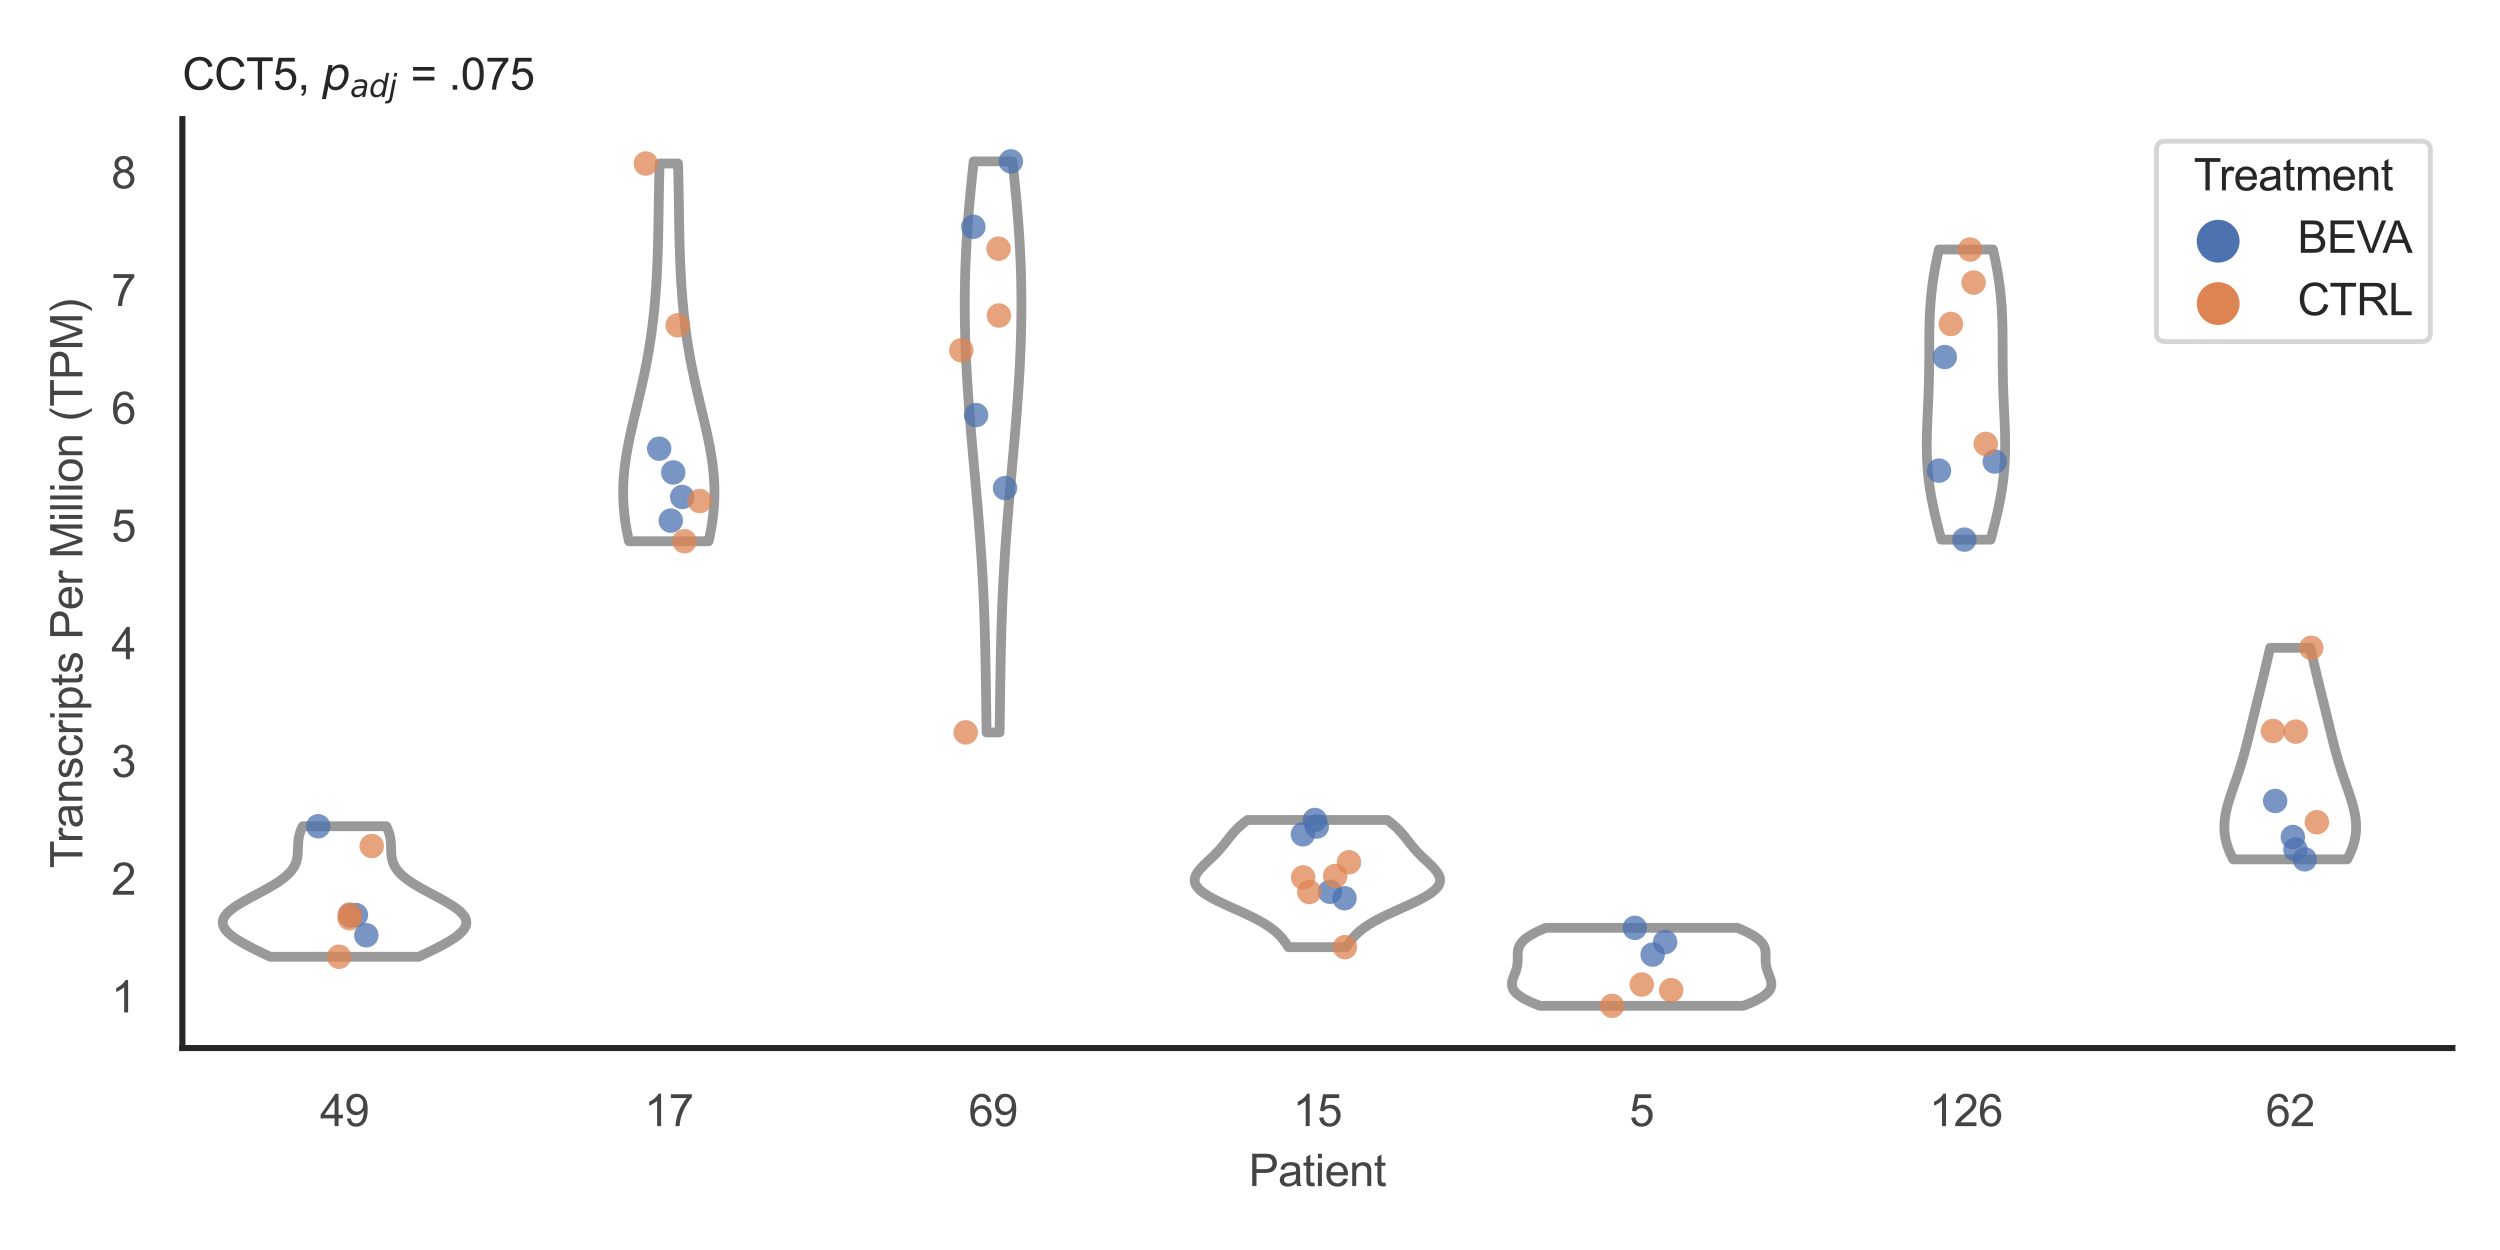 <?xml version="1.0" encoding="utf-8" standalone="no"?>
<!DOCTYPE svg PUBLIC "-//W3C//DTD SVG 1.1//EN"
  "http://www.w3.org/Graphics/SVG/1.1/DTD/svg11.dtd">
<svg xmlns:xlink="http://www.w3.org/1999/xlink" width="510.236pt" height="255.118pt" viewBox="0 0 510.236 255.118" xmlns="http://www.w3.org/2000/svg" version="1.1">
 <defs>
  <style type="text/css">*{stroke-linejoin: round; stroke-linecap: butt}</style>
 </defs>
 <g id="figure_1">
  <g id="patch_1">
   <path d="M 0 255.118 
L 510.236 255.118 
L 510.236 0 
L 0 0 
z
" style="fill: #ffffff"/>
  </g>
  <g id="axes_1">
   <g id="patch_2">
    <path d="M 37.22 213.898 
L 500.516 213.898 
L 500.516 24.32 
L 37.22 24.32 
z
" style="fill: #ffffff"/>
   </g>
   <g id="matplotlib.axis_1">
    <g id="xtick_1">
     <g id="text_1">
      <!-- 49 -->
      <g style="fill: #444444" transform="translate(65.308 229.84)scale(0.09 -0.09)">
       <defs>
        <path id="ArialMT-34" d="M 2069 0 
L 2069 1097 
L 81 1097 
L 81 1613 
L 2172 4581 
L 2631 4581 
L 2631 1613 
L 3250 1613 
L 3250 1097 
L 2631 1097 
L 2631 0 
L 2069 0 
z
M 2069 1613 
L 2069 3678 
L 634 1613 
L 2069 1613 
z
" transform="scale(0.016)"/>
        <path id="ArialMT-39" d="M 350 1059 
L 891 1109 
Q 959 728 1153 556 
Q 1347 384 1650 384 
Q 1909 384 2104 503 
Q 2300 622 2425 820 
Q 2550 1019 2634 1356 
Q 2719 1694 2719 2044 
Q 2719 2081 2716 2156 
Q 2547 1888 2255 1720 
Q 1963 1553 1622 1553 
Q 1053 1553 659 1965 
Q 266 2378 266 3053 
Q 266 3750 677 4175 
Q 1088 4600 1706 4600 
Q 2153 4600 2523 4359 
Q 2894 4119 3086 3673 
Q 3278 3228 3278 2384 
Q 3278 1506 3087 986 
Q 2897 466 2520 194 
Q 2144 -78 1638 -78 
Q 1100 -78 759 220 
Q 419 519 350 1059 
z
M 2653 3081 
Q 2653 3566 2395 3850 
Q 2138 4134 1775 4134 
Q 1400 4134 1122 3828 
Q 844 3522 844 3034 
Q 844 2597 1108 2323 
Q 1372 2050 1759 2050 
Q 2150 2050 2401 2323 
Q 2653 2597 2653 3081 
z
" transform="scale(0.016)"/>
       </defs>
       <use xlink:href="#ArialMT-34"/>
       <use xlink:href="#ArialMT-39" x="55.615"/>
      </g>
     </g>
    </g>
    <g id="xtick_2">
     <g id="text_2">
      <!-- 17 -->
      <g style="fill: #444444" transform="translate(131.493 229.84)scale(0.09 -0.09)">
       <defs>
        <path id="ArialMT-31" d="M 2384 0 
L 1822 0 
L 1822 3584 
Q 1619 3391 1289 3197 
Q 959 3003 697 2906 
L 697 3450 
Q 1169 3672 1522 3987 
Q 1875 4303 2022 4600 
L 2384 4600 
L 2384 0 
z
" transform="scale(0.016)"/>
        <path id="ArialMT-37" d="M 303 3981 
L 303 4522 
L 3269 4522 
L 3269 4084 
Q 2831 3619 2401 2847 
Q 1972 2075 1738 1259 
Q 1569 684 1522 0 
L 944 0 
Q 953 541 1156 1306 
Q 1359 2072 1739 2783 
Q 2119 3494 2547 3981 
L 303 3981 
z
" transform="scale(0.016)"/>
       </defs>
       <use xlink:href="#ArialMT-31"/>
       <use xlink:href="#ArialMT-37" x="55.615"/>
      </g>
     </g>
    </g>
    <g id="xtick_3">
     <g id="text_3">
      <!-- 69 -->
      <g style="fill: #444444" transform="translate(197.678 229.84)scale(0.09 -0.09)">
       <defs>
        <path id="ArialMT-36" d="M 3184 3459 
L 2625 3416 
Q 2550 3747 2413 3897 
Q 2184 4138 1850 4138 
Q 1581 4138 1378 3988 
Q 1113 3794 959 3422 
Q 806 3050 800 2363 
Q 1003 2672 1297 2822 
Q 1591 2972 1913 2972 
Q 2475 2972 2870 2558 
Q 3266 2144 3266 1488 
Q 3266 1056 3080 686 
Q 2894 316 2569 119 
Q 2244 -78 1831 -78 
Q 1128 -78 684 439 
Q 241 956 241 2144 
Q 241 3472 731 4075 
Q 1159 4600 1884 4600 
Q 2425 4600 2770 4297 
Q 3116 3994 3184 3459 
z
M 888 1484 
Q 888 1194 1011 928 
Q 1134 663 1356 523 
Q 1578 384 1822 384 
Q 2178 384 2434 671 
Q 2691 959 2691 1453 
Q 2691 1928 2437 2201 
Q 2184 2475 1800 2475 
Q 1419 2475 1153 2201 
Q 888 1928 888 1484 
z
" transform="scale(0.016)"/>
       </defs>
       <use xlink:href="#ArialMT-36"/>
       <use xlink:href="#ArialMT-39" x="55.615"/>
      </g>
     </g>
    </g>
    <g id="xtick_4">
     <g id="text_4">
      <!-- 15 -->
      <g style="fill: #444444" transform="translate(263.863 229.84)scale(0.09 -0.09)">
       <defs>
        <path id="ArialMT-35" d="M 266 1200 
L 856 1250 
Q 922 819 1161 601 
Q 1400 384 1738 384 
Q 2144 384 2425 690 
Q 2706 997 2706 1503 
Q 2706 1984 2436 2262 
Q 2166 2541 1728 2541 
Q 1456 2541 1237 2417 
Q 1019 2294 894 2097 
L 366 2166 
L 809 4519 
L 3088 4519 
L 3088 3981 
L 1259 3981 
L 1013 2750 
Q 1425 3038 1878 3038 
Q 2478 3038 2890 2622 
Q 3303 2206 3303 1553 
Q 3303 931 2941 478 
Q 2500 -78 1738 -78 
Q 1113 -78 717 272 
Q 322 622 266 1200 
z
" transform="scale(0.016)"/>
       </defs>
       <use xlink:href="#ArialMT-31"/>
       <use xlink:href="#ArialMT-35" x="55.615"/>
      </g>
     </g>
    </g>
    <g id="xtick_5">
     <g id="text_5">
      <!-- 5 -->
      <g style="fill: #444444" transform="translate(332.551 229.84)scale(0.09 -0.09)">
       <use xlink:href="#ArialMT-35"/>
      </g>
     </g>
    </g>
    <g id="xtick_6">
     <g id="text_6">
      <!-- 126 -->
      <g style="fill: #444444" transform="translate(393.731 229.84)scale(0.09 -0.09)">
       <defs>
        <path id="ArialMT-32" d="M 3222 541 
L 3222 0 
L 194 0 
Q 188 203 259 391 
Q 375 700 629 1000 
Q 884 1300 1366 1694 
Q 2113 2306 2375 2664 
Q 2638 3022 2638 3341 
Q 2638 3675 2398 3904 
Q 2159 4134 1775 4134 
Q 1369 4134 1125 3890 
Q 881 3647 878 3216 
L 300 3275 
Q 359 3922 746 4261 
Q 1134 4600 1788 4600 
Q 2447 4600 2831 4234 
Q 3216 3869 3216 3328 
Q 3216 3053 3103 2787 
Q 2991 2522 2730 2228 
Q 2469 1934 1863 1422 
Q 1356 997 1212 845 
Q 1069 694 975 541 
L 3222 541 
z
" transform="scale(0.016)"/>
       </defs>
       <use xlink:href="#ArialMT-31"/>
       <use xlink:href="#ArialMT-32" x="55.615"/>
       <use xlink:href="#ArialMT-36" x="111.23"/>
      </g>
     </g>
    </g>
    <g id="xtick_7">
     <g id="text_7">
      <!-- 62 -->
      <g style="fill: #444444" transform="translate(462.419 229.84)scale(0.09 -0.09)">
       <use xlink:href="#ArialMT-36"/>
       <use xlink:href="#ArialMT-32" x="55.615"/>
      </g>
     </g>
    </g>
    <g id="text_8">
     <!-- Patient -->
     <g style="fill: #444444" transform="translate(254.859 242.071)scale(0.09 -0.09)">
      <defs>
       <path id="ArialMT-50" d="M 494 0 
L 494 4581 
L 2222 4581 
Q 2678 4581 2919 4538 
Q 3256 4481 3484 4323 
Q 3713 4166 3852 3881 
Q 3991 3597 3991 3256 
Q 3991 2672 3619 2267 
Q 3247 1863 2275 1863 
L 1100 1863 
L 1100 0 
L 494 0 
z
M 1100 2403 
L 2284 2403 
Q 2872 2403 3119 2622 
Q 3366 2841 3366 3238 
Q 3366 3525 3220 3729 
Q 3075 3934 2838 4000 
Q 2684 4041 2272 4041 
L 1100 4041 
L 1100 2403 
z
" transform="scale(0.016)"/>
       <path id="ArialMT-61" d="M 2588 409 
Q 2275 144 1986 34 
Q 1697 -75 1366 -75 
Q 819 -75 525 192 
Q 231 459 231 875 
Q 231 1119 342 1320 
Q 453 1522 633 1644 
Q 813 1766 1038 1828 
Q 1203 1872 1538 1913 
Q 2219 1994 2541 2106 
Q 2544 2222 2544 2253 
Q 2544 2597 2384 2738 
Q 2169 2928 1744 2928 
Q 1347 2928 1158 2789 
Q 969 2650 878 2297 
L 328 2372 
Q 403 2725 575 2942 
Q 747 3159 1072 3276 
Q 1397 3394 1825 3394 
Q 2250 3394 2515 3294 
Q 2781 3194 2906 3042 
Q 3031 2891 3081 2659 
Q 3109 2516 3109 2141 
L 3109 1391 
Q 3109 606 3145 398 
Q 3181 191 3288 0 
L 2700 0 
Q 2613 175 2588 409 
z
M 2541 1666 
Q 2234 1541 1622 1453 
Q 1275 1403 1131 1340 
Q 988 1278 909 1158 
Q 831 1038 831 891 
Q 831 666 1001 516 
Q 1172 366 1500 366 
Q 1825 366 2078 508 
Q 2331 650 2450 897 
Q 2541 1088 2541 1459 
L 2541 1666 
z
" transform="scale(0.016)"/>
       <path id="ArialMT-74" d="M 1650 503 
L 1731 6 
Q 1494 -44 1306 -44 
Q 1000 -44 831 53 
Q 663 150 594 308 
Q 525 466 525 972 
L 525 2881 
L 113 2881 
L 113 3319 
L 525 3319 
L 525 4141 
L 1084 4478 
L 1084 3319 
L 1650 3319 
L 1650 2881 
L 1084 2881 
L 1084 941 
Q 1084 700 1114 631 
Q 1144 563 1211 522 
Q 1278 481 1403 481 
Q 1497 481 1650 503 
z
" transform="scale(0.016)"/>
       <path id="ArialMT-69" d="M 425 3934 
L 425 4581 
L 988 4581 
L 988 3934 
L 425 3934 
z
M 425 0 
L 425 3319 
L 988 3319 
L 988 0 
L 425 0 
z
" transform="scale(0.016)"/>
       <path id="ArialMT-65" d="M 2694 1069 
L 3275 997 
Q 3138 488 2766 206 
Q 2394 -75 1816 -75 
Q 1088 -75 661 373 
Q 234 822 234 1631 
Q 234 2469 665 2931 
Q 1097 3394 1784 3394 
Q 2450 3394 2872 2941 
Q 3294 2488 3294 1666 
Q 3294 1616 3291 1516 
L 816 1516 
Q 847 969 1125 678 
Q 1403 388 1819 388 
Q 2128 388 2347 550 
Q 2566 713 2694 1069 
z
M 847 1978 
L 2700 1978 
Q 2663 2397 2488 2606 
Q 2219 2931 1791 2931 
Q 1403 2931 1139 2672 
Q 875 2413 847 1978 
z
" transform="scale(0.016)"/>
       <path id="ArialMT-6e" d="M 422 0 
L 422 3319 
L 928 3319 
L 928 2847 
Q 1294 3394 1984 3394 
Q 2284 3394 2536 3286 
Q 2788 3178 2913 3003 
Q 3038 2828 3088 2588 
Q 3119 2431 3119 2041 
L 3119 0 
L 2556 0 
L 2556 2019 
Q 2556 2363 2490 2533 
Q 2425 2703 2258 2804 
Q 2091 2906 1866 2906 
Q 1506 2906 1245 2678 
Q 984 2450 984 1813 
L 984 0 
L 422 0 
z
" transform="scale(0.016)"/>
      </defs>
      <use xlink:href="#ArialMT-50"/>
      <use xlink:href="#ArialMT-61" x="66.699"/>
      <use xlink:href="#ArialMT-74" x="122.314"/>
      <use xlink:href="#ArialMT-69" x="150.098"/>
      <use xlink:href="#ArialMT-65" x="172.314"/>
      <use xlink:href="#ArialMT-6e" x="227.93"/>
      <use xlink:href="#ArialMT-74" x="283.545"/>
     </g>
    </g>
   </g>
   <g id="matplotlib.axis_2">
    <g id="ytick_1">
     <g id="text_9">
      <!-- 1 -->
      <g style="fill: #444444" transform="translate(22.715 206.636)scale(0.09 -0.09)">
       <use xlink:href="#ArialMT-31"/>
      </g>
     </g>
    </g>
    <g id="ytick_2">
     <g id="text_10">
      <!-- 2 -->
      <g style="fill: #444444" transform="translate(22.715 182.607)scale(0.09 -0.09)">
       <use xlink:href="#ArialMT-32"/>
      </g>
     </g>
    </g>
    <g id="ytick_3">
     <g id="text_11">
      <!-- 3 -->
      <g style="fill: #444444" transform="translate(22.715 158.579)scale(0.09 -0.09)">
       <defs>
        <path id="ArialMT-33" d="M 269 1209 
L 831 1284 
Q 928 806 1161 595 
Q 1394 384 1728 384 
Q 2125 384 2398 659 
Q 2672 934 2672 1341 
Q 2672 1728 2419 1979 
Q 2166 2231 1775 2231 
Q 1616 2231 1378 2169 
L 1441 2663 
Q 1497 2656 1531 2656 
Q 1891 2656 2178 2843 
Q 2466 3031 2466 3422 
Q 2466 3731 2256 3934 
Q 2047 4138 1716 4138 
Q 1388 4138 1169 3931 
Q 950 3725 888 3313 
L 325 3413 
Q 428 3978 793 4289 
Q 1159 4600 1703 4600 
Q 2078 4600 2393 4439 
Q 2709 4278 2876 4000 
Q 3044 3722 3044 3409 
Q 3044 3113 2884 2869 
Q 2725 2625 2413 2481 
Q 2819 2388 3044 2092 
Q 3269 1797 3269 1353 
Q 3269 753 2831 336 
Q 2394 -81 1725 -81 
Q 1122 -81 723 278 
Q 325 638 269 1209 
z
" transform="scale(0.016)"/>
       </defs>
       <use xlink:href="#ArialMT-33"/>
      </g>
     </g>
    </g>
    <g id="ytick_4">
     <g id="text_12">
      <!-- 4 -->
      <g style="fill: #444444" transform="translate(22.715 134.551)scale(0.09 -0.09)">
       <use xlink:href="#ArialMT-34"/>
      </g>
     </g>
    </g>
    <g id="ytick_5">
     <g id="text_13">
      <!-- 5 -->
      <g style="fill: #444444" transform="translate(22.715 110.523)scale(0.09 -0.09)">
       <use xlink:href="#ArialMT-35"/>
      </g>
     </g>
    </g>
    <g id="ytick_6">
     <g id="text_14">
      <!-- 6 -->
      <g style="fill: #444444" transform="translate(22.715 86.495)scale(0.09 -0.09)">
       <use xlink:href="#ArialMT-36"/>
      </g>
     </g>
    </g>
    <g id="ytick_7">
     <g id="text_15">
      <!-- 7 -->
      <g style="fill: #444444" transform="translate(22.715 62.467)scale(0.09 -0.09)">
       <use xlink:href="#ArialMT-37"/>
      </g>
     </g>
    </g>
    <g id="ytick_8">
     <g id="text_16">
      <!-- 8 -->
      <g style="fill: #444444" transform="translate(22.715 38.439)scale(0.09 -0.09)">
       <defs>
        <path id="ArialMT-38" d="M 1131 2484 
Q 781 2613 612 2850 
Q 444 3088 444 3419 
Q 444 3919 803 4259 
Q 1163 4600 1759 4600 
Q 2359 4600 2725 4251 
Q 3091 3903 3091 3403 
Q 3091 3084 2923 2848 
Q 2756 2613 2416 2484 
Q 2838 2347 3058 2040 
Q 3278 1734 3278 1309 
Q 3278 722 2862 322 
Q 2447 -78 1769 -78 
Q 1091 -78 675 323 
Q 259 725 259 1325 
Q 259 1772 486 2073 
Q 713 2375 1131 2484 
z
M 1019 3438 
Q 1019 3113 1228 2906 
Q 1438 2700 1772 2700 
Q 2097 2700 2305 2904 
Q 2513 3109 2513 3406 
Q 2513 3716 2298 3927 
Q 2084 4138 1766 4138 
Q 1444 4138 1231 3931 
Q 1019 3725 1019 3438 
z
M 838 1322 
Q 838 1081 952 856 
Q 1066 631 1291 507 
Q 1516 384 1775 384 
Q 2178 384 2440 643 
Q 2703 903 2703 1303 
Q 2703 1709 2433 1975 
Q 2163 2241 1756 2241 
Q 1359 2241 1098 1978 
Q 838 1716 838 1322 
z
" transform="scale(0.016)"/>
       </defs>
       <use xlink:href="#ArialMT-38"/>
      </g>
     </g>
    </g>
    <g id="text_17">
     <!-- Transcripts Per Million (TPM) -->
     <g style="fill: #444444" transform="translate(16.821 177.194)rotate(-90)scale(0.09 -0.09)">
      <defs>
       <path id="ArialMT-54" d="M 1659 0 
L 1659 4041 
L 150 4041 
L 150 4581 
L 3781 4581 
L 3781 4041 
L 2266 4041 
L 2266 0 
L 1659 0 
z
" transform="scale(0.016)"/>
       <path id="ArialMT-72" d="M 416 0 
L 416 3319 
L 922 3319 
L 922 2816 
Q 1116 3169 1280 3281 
Q 1444 3394 1641 3394 
Q 1925 3394 2219 3213 
L 2025 2691 
Q 1819 2813 1613 2813 
Q 1428 2813 1281 2702 
Q 1134 2591 1072 2394 
Q 978 2094 978 1738 
L 978 0 
L 416 0 
z
" transform="scale(0.016)"/>
       <path id="ArialMT-73" d="M 197 991 
L 753 1078 
Q 800 744 1014 566 
Q 1228 388 1613 388 
Q 2000 388 2187 545 
Q 2375 703 2375 916 
Q 2375 1106 2209 1216 
Q 2094 1291 1634 1406 
Q 1016 1563 777 1677 
Q 538 1791 414 1992 
Q 291 2194 291 2438 
Q 291 2659 392 2848 
Q 494 3038 669 3163 
Q 800 3259 1026 3326 
Q 1253 3394 1513 3394 
Q 1903 3394 2198 3281 
Q 2494 3169 2634 2976 
Q 2775 2784 2828 2463 
L 2278 2388 
Q 2241 2644 2061 2787 
Q 1881 2931 1553 2931 
Q 1166 2931 1000 2803 
Q 834 2675 834 2503 
Q 834 2394 903 2306 
Q 972 2216 1119 2156 
Q 1203 2125 1616 2013 
Q 2213 1853 2448 1751 
Q 2684 1650 2818 1456 
Q 2953 1263 2953 975 
Q 2953 694 2789 445 
Q 2625 197 2315 61 
Q 2006 -75 1616 -75 
Q 969 -75 630 194 
Q 291 463 197 991 
z
" transform="scale(0.016)"/>
       <path id="ArialMT-63" d="M 2588 1216 
L 3141 1144 
Q 3050 572 2676 248 
Q 2303 -75 1759 -75 
Q 1078 -75 664 370 
Q 250 816 250 1647 
Q 250 2184 428 2587 
Q 606 2991 970 3192 
Q 1334 3394 1763 3394 
Q 2303 3394 2647 3120 
Q 2991 2847 3088 2344 
L 2541 2259 
Q 2463 2594 2264 2762 
Q 2066 2931 1784 2931 
Q 1359 2931 1093 2626 
Q 828 2322 828 1663 
Q 828 994 1084 691 
Q 1341 388 1753 388 
Q 2084 388 2306 591 
Q 2528 794 2588 1216 
z
" transform="scale(0.016)"/>
       <path id="ArialMT-70" d="M 422 -1272 
L 422 3319 
L 934 3319 
L 934 2888 
Q 1116 3141 1344 3267 
Q 1572 3394 1897 3394 
Q 2322 3394 2647 3175 
Q 2972 2956 3137 2557 
Q 3303 2159 3303 1684 
Q 3303 1175 3120 767 
Q 2938 359 2589 142 
Q 2241 -75 1856 -75 
Q 1575 -75 1351 44 
Q 1128 163 984 344 
L 984 -1272 
L 422 -1272 
z
M 931 1641 
Q 931 1000 1190 694 
Q 1450 388 1819 388 
Q 2194 388 2461 705 
Q 2728 1022 2728 1688 
Q 2728 2322 2467 2637 
Q 2206 2953 1844 2953 
Q 1484 2953 1207 2617 
Q 931 2281 931 1641 
z
" transform="scale(0.016)"/>
       <path id="ArialMT-20" transform="scale(0.016)"/>
       <path id="ArialMT-4d" d="M 475 0 
L 475 4581 
L 1388 4581 
L 2472 1338 
Q 2622 884 2691 659 
Q 2769 909 2934 1394 
L 4031 4581 
L 4847 4581 
L 4847 0 
L 4263 0 
L 4263 3834 
L 2931 0 
L 2384 0 
L 1059 3900 
L 1059 0 
L 475 0 
z
" transform="scale(0.016)"/>
       <path id="ArialMT-6c" d="M 409 0 
L 409 4581 
L 972 4581 
L 972 0 
L 409 0 
z
" transform="scale(0.016)"/>
       <path id="ArialMT-6f" d="M 213 1659 
Q 213 2581 725 3025 
Q 1153 3394 1769 3394 
Q 2453 3394 2887 2945 
Q 3322 2497 3322 1706 
Q 3322 1066 3130 698 
Q 2938 331 2570 128 
Q 2203 -75 1769 -75 
Q 1072 -75 642 372 
Q 213 819 213 1659 
z
M 791 1659 
Q 791 1022 1069 705 
Q 1347 388 1769 388 
Q 2188 388 2466 706 
Q 2744 1025 2744 1678 
Q 2744 2294 2464 2611 
Q 2184 2928 1769 2928 
Q 1347 2928 1069 2612 
Q 791 2297 791 1659 
z
" transform="scale(0.016)"/>
       <path id="ArialMT-28" d="M 1497 -1347 
Q 1031 -759 709 28 
Q 388 816 388 1659 
Q 388 2403 628 3084 
Q 909 3875 1497 4659 
L 1900 4659 
Q 1522 4009 1400 3731 
Q 1209 3300 1100 2831 
Q 966 2247 966 1656 
Q 966 153 1900 -1347 
L 1497 -1347 
z
" transform="scale(0.016)"/>
       <path id="ArialMT-29" d="M 791 -1347 
L 388 -1347 
Q 1322 153 1322 1656 
Q 1322 2244 1188 2822 
Q 1081 3291 891 3722 
Q 769 4003 388 4659 
L 791 4659 
Q 1378 3875 1659 3084 
Q 1900 2403 1900 1659 
Q 1900 816 1576 28 
Q 1253 -759 791 -1347 
z
" transform="scale(0.016)"/>
      </defs>
      <use xlink:href="#ArialMT-54"/>
      <use xlink:href="#ArialMT-72" x="57.334"/>
      <use xlink:href="#ArialMT-61" x="90.635"/>
      <use xlink:href="#ArialMT-6e" x="146.25"/>
      <use xlink:href="#ArialMT-73" x="201.865"/>
      <use xlink:href="#ArialMT-63" x="251.865"/>
      <use xlink:href="#ArialMT-72" x="301.865"/>
      <use xlink:href="#ArialMT-69" x="335.166"/>
      <use xlink:href="#ArialMT-70" x="357.383"/>
      <use xlink:href="#ArialMT-74" x="412.998"/>
      <use xlink:href="#ArialMT-73" x="440.781"/>
      <use xlink:href="#ArialMT-20" x="490.781"/>
      <use xlink:href="#ArialMT-50" x="518.564"/>
      <use xlink:href="#ArialMT-65" x="585.264"/>
      <use xlink:href="#ArialMT-72" x="640.879"/>
      <use xlink:href="#ArialMT-20" x="674.18"/>
      <use xlink:href="#ArialMT-4d" x="701.963"/>
      <use xlink:href="#ArialMT-69" x="785.264"/>
      <use xlink:href="#ArialMT-6c" x="807.48"/>
      <use xlink:href="#ArialMT-6c" x="829.697"/>
      <use xlink:href="#ArialMT-69" x="851.914"/>
      <use xlink:href="#ArialMT-6f" x="874.131"/>
      <use xlink:href="#ArialMT-6e" x="929.746"/>
      <use xlink:href="#ArialMT-20" x="985.361"/>
      <use xlink:href="#ArialMT-28" x="1013.145"/>
      <use xlink:href="#ArialMT-54" x="1046.445"/>
      <use xlink:href="#ArialMT-50" x="1107.529"/>
      <use xlink:href="#ArialMT-4d" x="1174.229"/>
      <use xlink:href="#ArialMT-29" x="1257.529"/>
     </g>
    </g>
   </g>
   <g id="PolyCollection_1">
    <defs>
     <path id="m3782afc49d" d="M 85.502 -59.85 
L 55.123 -59.85 
L 54.564 -60.119 
L 54.006 -60.388 
L 53.45 -60.657 
L 52.897 -60.926 
L 52.351 -61.195 
L 51.812 -61.464 
L 51.282 -61.733 
L 50.764 -62.002 
L 50.259 -62.271 
L 49.769 -62.54 
L 49.296 -62.809 
L 48.842 -63.078 
L 48.409 -63.347 
L 48 -63.616 
L 47.615 -63.885 
L 47.256 -64.154 
L 46.926 -64.423 
L 46.626 -64.692 
L 46.357 -64.961 
L 46.121 -65.23 
L 45.919 -65.499 
L 45.752 -65.768 
L 45.621 -66.037 
L 45.527 -66.306 
L 45.47 -66.575 
L 45.451 -66.845 
L 45.47 -67.114 
L 45.526 -67.383 
L 45.62 -67.652 
L 45.751 -67.921 
L 45.918 -68.19 
L 46.121 -68.459 
L 46.357 -68.728 
L 46.627 -68.997 
L 46.928 -69.266 
L 47.258 -69.535 
L 47.616 -69.804 
L 48 -70.073 
L 48.407 -70.342 
L 48.835 -70.611 
L 49.282 -70.88 
L 49.745 -71.149 
L 50.221 -71.418 
L 50.709 -71.687 
L 51.204 -71.956 
L 51.706 -72.225 
L 52.21 -72.494 
L 52.715 -72.763 
L 53.218 -73.032 
L 53.716 -73.301 
L 54.207 -73.57 
L 54.689 -73.839 
L 55.159 -74.108 
L 55.617 -74.377 
L 56.059 -74.646 
L 56.485 -74.916 
L 56.893 -75.185 
L 57.281 -75.454 
L 57.649 -75.723 
L 57.995 -75.992 
L 58.32 -76.261 
L 58.623 -76.53 
L 58.903 -76.799 
L 59.16 -77.068 
L 59.395 -77.337 
L 59.608 -77.606 
L 59.799 -77.875 
L 59.969 -78.144 
L 60.12 -78.413 
L 60.251 -78.682 
L 60.363 -78.951 
L 60.459 -79.22 
L 60.54 -79.489 
L 60.606 -79.758 
L 60.66 -80.027 
L 60.702 -80.296 
L 60.735 -80.565 
L 60.76 -80.834 
L 60.778 -81.103 
L 60.791 -81.372 
L 60.801 -81.641 
L 60.809 -81.91 
L 60.817 -82.179 
L 60.826 -82.448 
L 60.837 -82.717 
L 60.852 -82.987 
L 60.872 -83.256 
L 60.898 -83.525 
L 60.931 -83.794 
L 60.971 -84.063 
L 61.02 -84.332 
L 61.079 -84.601 
L 61.147 -84.87 
L 61.225 -85.139 
L 61.314 -85.408 
L 61.414 -85.677 
L 61.525 -85.946 
L 61.646 -86.215 
L 61.778 -86.484 
L 78.847 -86.484 
L 78.847 -86.484 
L 78.979 -86.215 
L 79.1 -85.946 
L 79.211 -85.677 
L 79.311 -85.408 
L 79.4 -85.139 
L 79.478 -84.87 
L 79.546 -84.601 
L 79.605 -84.332 
L 79.654 -84.063 
L 79.695 -83.794 
L 79.727 -83.525 
L 79.753 -83.256 
L 79.773 -82.987 
L 79.788 -82.717 
L 79.799 -82.448 
L 79.808 -82.179 
L 79.816 -81.91 
L 79.824 -81.641 
L 79.834 -81.372 
L 79.847 -81.103 
L 79.865 -80.834 
L 79.89 -80.565 
L 79.923 -80.296 
L 79.965 -80.027 
L 80.019 -79.758 
L 80.085 -79.489 
L 80.166 -79.22 
L 80.262 -78.951 
L 80.375 -78.682 
L 80.506 -78.413 
L 80.656 -78.144 
L 80.826 -77.875 
L 81.017 -77.606 
L 81.23 -77.337 
L 81.465 -77.068 
L 81.722 -76.799 
L 82.002 -76.53 
L 82.305 -76.261 
L 82.63 -75.992 
L 82.976 -75.723 
L 83.344 -75.454 
L 83.733 -75.185 
L 84.14 -74.916 
L 84.566 -74.646 
L 85.008 -74.377 
L 85.466 -74.108 
L 85.936 -73.839 
L 86.418 -73.57 
L 86.91 -73.301 
L 87.408 -73.032 
L 87.91 -72.763 
L 88.415 -72.494 
L 88.919 -72.225 
L 89.421 -71.956 
L 89.917 -71.687 
L 90.404 -71.418 
L 90.881 -71.149 
L 91.344 -70.88 
L 91.79 -70.611 
L 92.219 -70.342 
L 92.626 -70.073 
L 93.009 -69.804 
L 93.367 -69.535 
L 93.698 -69.266 
L 93.998 -68.997 
L 94.268 -68.728 
L 94.504 -68.459 
L 94.707 -68.19 
L 94.874 -67.921 
L 95.005 -67.652 
L 95.099 -67.383 
L 95.155 -67.114 
L 95.174 -66.845 
L 95.155 -66.575 
L 95.098 -66.306 
L 95.004 -66.037 
L 94.873 -65.768 
L 94.706 -65.499 
L 94.504 -65.23 
L 94.268 -64.961 
L 93.999 -64.692 
L 93.699 -64.423 
L 93.369 -64.154 
L 93.011 -63.885 
L 92.626 -63.616 
L 92.216 -63.347 
L 91.783 -63.078 
L 91.329 -62.809 
L 90.857 -62.54 
L 90.367 -62.271 
L 89.861 -62.002 
L 89.343 -61.733 
L 88.813 -61.464 
L 88.274 -61.195 
L 87.728 -60.926 
L 87.176 -60.657 
L 86.619 -60.388 
L 86.061 -60.119 
L 85.502 -59.85 
z
" style="stroke: #999999; stroke-width: 2"/>
    </defs>
    <g clip-path="url(#p4ba80d0a2b)">
     <use xlink:href="#m3782afc49d" x="0" y="255.118" style="fill: #ffffff; stroke: #999999; stroke-width: 2"/>
    </g>
   </g>
   <g id="PolyCollection_2">
    <defs>
     <path id="m2e94bf328b" d="M 144.625 -144.651 
L 128.37 -144.651 
L 128.2 -145.429 
L 128.041 -146.208 
L 127.894 -146.987 
L 127.759 -147.766 
L 127.637 -148.544 
L 127.529 -149.323 
L 127.435 -150.102 
L 127.356 -150.881 
L 127.291 -151.659 
L 127.241 -152.438 
L 127.206 -153.217 
L 127.187 -153.996 
L 127.182 -154.774 
L 127.193 -155.553 
L 127.218 -156.332 
L 127.257 -157.111 
L 127.311 -157.889 
L 127.378 -158.668 
L 127.458 -159.447 
L 127.551 -160.226 
L 127.655 -161.004 
L 127.771 -161.783 
L 127.897 -162.562 
L 128.033 -163.341 
L 128.178 -164.119 
L 128.33 -164.898 
L 128.49 -165.677 
L 128.656 -166.456 
L 128.828 -167.234 
L 129.004 -168.013 
L 129.184 -168.792 
L 129.367 -169.571 
L 129.552 -170.349 
L 129.738 -171.128 
L 129.925 -171.907 
L 130.112 -172.686 
L 130.298 -173.464 
L 130.482 -174.243 
L 130.664 -175.022 
L 130.844 -175.801 
L 131.021 -176.579 
L 131.194 -177.358 
L 131.363 -178.137 
L 131.528 -178.916 
L 131.688 -179.694 
L 131.844 -180.473 
L 131.994 -181.252 
L 132.14 -182.031 
L 132.28 -182.809 
L 132.415 -183.588 
L 132.544 -184.367 
L 132.668 -185.146 
L 132.786 -185.924 
L 132.899 -186.703 
L 133.007 -187.482 
L 133.109 -188.261 
L 133.207 -189.039 
L 133.299 -189.818 
L 133.386 -190.597 
L 133.469 -191.375 
L 133.546 -192.154 
L 133.619 -192.933 
L 133.688 -193.712 
L 133.753 -194.49 
L 133.813 -195.269 
L 133.869 -196.048 
L 133.922 -196.827 
L 133.971 -197.605 
L 134.016 -198.384 
L 134.058 -199.163 
L 134.097 -199.942 
L 134.133 -200.72 
L 134.166 -201.499 
L 134.197 -202.278 
L 134.224 -203.057 
L 134.25 -203.835 
L 134.273 -204.614 
L 134.294 -205.393 
L 134.314 -206.172 
L 134.332 -206.95 
L 134.348 -207.729 
L 134.363 -208.508 
L 134.377 -209.287 
L 134.39 -210.065 
L 134.403 -210.844 
L 134.415 -211.623 
L 134.427 -212.402 
L 134.439 -213.18 
L 134.451 -213.959 
L 134.464 -214.738 
L 134.477 -215.517 
L 134.49 -216.295 
L 134.505 -217.074 
L 134.521 -217.853 
L 134.538 -218.632 
L 134.556 -219.41 
L 134.575 -220.189 
L 134.597 -220.968 
L 134.619 -221.747 
L 138.376 -221.747 
L 138.376 -221.747 
L 138.399 -220.968 
L 138.42 -220.189 
L 138.44 -219.41 
L 138.458 -218.632 
L 138.475 -217.853 
L 138.49 -217.074 
L 138.505 -216.295 
L 138.519 -215.517 
L 138.532 -214.738 
L 138.544 -213.959 
L 138.556 -213.18 
L 138.568 -212.402 
L 138.58 -211.623 
L 138.592 -210.844 
L 138.605 -210.065 
L 138.618 -209.287 
L 138.632 -208.508 
L 138.648 -207.729 
L 138.664 -206.95 
L 138.682 -206.172 
L 138.701 -205.393 
L 138.722 -204.614 
L 138.746 -203.835 
L 138.771 -203.057 
L 138.799 -202.278 
L 138.829 -201.499 
L 138.862 -200.72 
L 138.898 -199.942 
L 138.937 -199.163 
L 138.979 -198.384 
L 139.025 -197.605 
L 139.074 -196.827 
L 139.126 -196.048 
L 139.183 -195.269 
L 139.243 -194.49 
L 139.307 -193.712 
L 139.376 -192.933 
L 139.449 -192.154 
L 139.527 -191.375 
L 139.609 -190.597 
L 139.697 -189.818 
L 139.789 -189.039 
L 139.886 -188.261 
L 139.989 -187.482 
L 140.096 -186.703 
L 140.209 -185.924 
L 140.328 -185.146 
L 140.452 -184.367 
L 140.581 -183.588 
L 140.716 -182.809 
L 140.856 -182.031 
L 141.001 -181.252 
L 141.152 -180.473 
L 141.307 -179.694 
L 141.468 -178.916 
L 141.633 -178.137 
L 141.802 -177.358 
L 141.975 -176.579 
L 142.152 -175.801 
L 142.331 -175.022 
L 142.514 -174.243 
L 142.698 -173.464 
L 142.884 -172.686 
L 143.07 -171.907 
L 143.257 -171.128 
L 143.444 -170.349 
L 143.628 -169.571 
L 143.811 -168.792 
L 143.991 -168.013 
L 144.168 -167.234 
L 144.339 -166.456 
L 144.505 -165.677 
L 144.665 -164.898 
L 144.818 -164.119 
L 144.963 -163.341 
L 145.098 -162.562 
L 145.225 -161.783 
L 145.34 -161.004 
L 145.445 -160.226 
L 145.538 -159.447 
L 145.618 -158.668 
L 145.685 -157.889 
L 145.738 -157.111 
L 145.778 -156.332 
L 145.803 -155.553 
L 145.813 -154.774 
L 145.809 -153.996 
L 145.789 -153.217 
L 145.754 -152.438 
L 145.705 -151.659 
L 145.64 -150.881 
L 145.56 -150.102 
L 145.466 -149.323 
L 145.358 -148.544 
L 145.237 -147.766 
L 145.102 -146.987 
L 144.955 -146.208 
L 144.795 -145.429 
L 144.625 -144.651 
z
" style="stroke: #999999; stroke-width: 2"/>
    </defs>
    <g clip-path="url(#p4ba80d0a2b)">
     <use xlink:href="#m2e94bf328b" x="0" y="255.118" style="fill: #ffffff; stroke: #999999; stroke-width: 2"/>
    </g>
   </g>
   <g id="PolyCollection_3">
    <defs>
     <path id="m9199abbac7" d="M 204.006 -105.639 
L 201.36 -105.639 
L 201.341 -106.816 
L 201.322 -107.994 
L 201.305 -109.171 
L 201.287 -110.348 
L 201.27 -111.525 
L 201.253 -112.702 
L 201.236 -113.879 
L 201.219 -115.057 
L 201.201 -116.234 
L 201.183 -117.411 
L 201.163 -118.588 
L 201.142 -119.765 
L 201.12 -120.943 
L 201.096 -122.12 
L 201.07 -123.297 
L 201.042 -124.474 
L 201.011 -125.651 
L 200.978 -126.829 
L 200.942 -128.006 
L 200.903 -129.183 
L 200.861 -130.36 
L 200.816 -131.537 
L 200.767 -132.714 
L 200.715 -133.892 
L 200.66 -135.069 
L 200.6 -136.246 
L 200.538 -137.423 
L 200.471 -138.6 
L 200.401 -139.778 
L 200.328 -140.955 
L 200.251 -142.132 
L 200.171 -143.309 
L 200.088 -144.486 
L 200.002 -145.664 
L 199.912 -146.841 
L 199.821 -148.018 
L 199.726 -149.195 
L 199.63 -150.372 
L 199.531 -151.55 
L 199.431 -152.727 
L 199.329 -153.904 
L 199.226 -155.081 
L 199.122 -156.258 
L 199.017 -157.435 
L 198.912 -158.613 
L 198.807 -159.79 
L 198.702 -160.967 
L 198.597 -162.144 
L 198.493 -163.321 
L 198.39 -164.499 
L 198.288 -165.676 
L 198.188 -166.853 
L 198.09 -168.03 
L 197.994 -169.207 
L 197.9 -170.385 
L 197.809 -171.562 
L 197.721 -172.739 
L 197.637 -173.916 
L 197.555 -175.093 
L 197.478 -176.271 
L 197.404 -177.448 
L 197.335 -178.625 
L 197.27 -179.802 
L 197.209 -180.979 
L 197.153 -182.156 
L 197.103 -183.334 
L 197.057 -184.511 
L 197.017 -185.688 
L 196.983 -186.865 
L 196.954 -188.042 
L 196.932 -189.22 
L 196.915 -190.397 
L 196.904 -191.574 
L 196.9 -192.751 
L 196.902 -193.928 
L 196.91 -195.106 
L 196.925 -196.283 
L 196.946 -197.46 
L 196.974 -198.637 
L 197.008 -199.814 
L 197.049 -200.992 
L 197.096 -202.169 
L 197.15 -203.346 
L 197.21 -204.523 
L 197.275 -205.7 
L 197.347 -206.877 
L 197.425 -208.055 
L 197.509 -209.232 
L 197.598 -210.409 
L 197.692 -211.586 
L 197.791 -212.763 
L 197.895 -213.941 
L 198.003 -215.118 
L 198.115 -216.295 
L 198.231 -217.472 
L 198.35 -218.649 
L 198.472 -219.827 
L 198.597 -221.004 
L 198.725 -222.181 
L 206.641 -222.181 
L 206.641 -222.181 
L 206.768 -221.004 
L 206.893 -219.827 
L 207.016 -218.649 
L 207.135 -217.472 
L 207.251 -216.295 
L 207.363 -215.118 
L 207.471 -213.941 
L 207.575 -212.763 
L 207.674 -211.586 
L 207.768 -210.409 
L 207.857 -209.232 
L 207.941 -208.055 
L 208.018 -206.877 
L 208.09 -205.7 
L 208.156 -204.523 
L 208.216 -203.346 
L 208.27 -202.169 
L 208.317 -200.992 
L 208.358 -199.814 
L 208.392 -198.637 
L 208.42 -197.46 
L 208.441 -196.283 
L 208.456 -195.106 
L 208.464 -193.928 
L 208.466 -192.751 
L 208.462 -191.574 
L 208.451 -190.397 
L 208.434 -189.22 
L 208.412 -188.042 
L 208.383 -186.865 
L 208.348 -185.688 
L 208.308 -184.511 
L 208.263 -183.334 
L 208.212 -182.156 
L 208.157 -180.979 
L 208.096 -179.802 
L 208.031 -178.625 
L 207.962 -177.448 
L 207.888 -176.271 
L 207.81 -175.093 
L 207.729 -173.916 
L 207.644 -172.739 
L 207.556 -171.562 
L 207.465 -170.385 
L 207.372 -169.207 
L 207.276 -168.03 
L 207.178 -166.853 
L 207.078 -165.676 
L 206.976 -164.499 
L 206.873 -163.321 
L 206.769 -162.144 
L 206.664 -160.967 
L 206.559 -159.79 
L 206.454 -158.613 
L 206.349 -157.435 
L 206.244 -156.258 
L 206.14 -155.081 
L 206.037 -153.904 
L 205.935 -152.727 
L 205.835 -151.55 
L 205.736 -150.372 
L 205.64 -149.195 
L 205.545 -148.018 
L 205.453 -146.841 
L 205.364 -145.664 
L 205.278 -144.486 
L 205.195 -143.309 
L 205.115 -142.132 
L 205.038 -140.955 
L 204.964 -139.778 
L 204.895 -138.6 
L 204.828 -137.423 
L 204.765 -136.246 
L 204.706 -135.069 
L 204.651 -133.892 
L 204.598 -132.714 
L 204.55 -131.537 
L 204.505 -130.36 
L 204.463 -129.183 
L 204.424 -128.006 
L 204.388 -126.829 
L 204.355 -125.651 
L 204.324 -124.474 
L 204.296 -123.297 
L 204.27 -122.12 
L 204.246 -120.943 
L 204.224 -119.765 
L 204.203 -118.588 
L 204.183 -117.411 
L 204.165 -116.234 
L 204.147 -115.057 
L 204.13 -113.879 
L 204.113 -112.702 
L 204.096 -111.525 
L 204.079 -110.348 
L 204.061 -109.171 
L 204.043 -107.994 
L 204.025 -106.816 
L 204.006 -105.639 
z
" style="stroke: #999999; stroke-width: 2"/>
    </defs>
    <g clip-path="url(#p4ba80d0a2b)">
     <use xlink:href="#m9199abbac7" x="0" y="255.118" style="fill: #ffffff; stroke: #999999; stroke-width: 2"/>
    </g>
   </g>
   <g id="PolyCollection_4">
    <defs>
     <path id="m2089e4607f" d="M 274.76 -61.81 
L 262.976 -61.81 
L 262.806 -62.072 
L 262.632 -62.334 
L 262.451 -62.597 
L 262.264 -62.859 
L 262.068 -63.121 
L 261.862 -63.383 
L 261.645 -63.645 
L 261.416 -63.908 
L 261.172 -64.17 
L 260.914 -64.432 
L 260.639 -64.694 
L 260.346 -64.957 
L 260.035 -65.219 
L 259.705 -65.481 
L 259.354 -65.743 
L 258.983 -66.005 
L 258.59 -66.268 
L 258.176 -66.53 
L 257.742 -66.792 
L 257.286 -67.054 
L 256.811 -67.316 
L 256.317 -67.579 
L 255.804 -67.841 
L 255.276 -68.103 
L 254.732 -68.365 
L 254.176 -68.627 
L 253.609 -68.89 
L 253.033 -69.152 
L 252.452 -69.414 
L 251.868 -69.676 
L 251.284 -69.938 
L 250.703 -70.201 
L 250.128 -70.463 
L 249.562 -70.725 
L 249.008 -70.987 
L 248.47 -71.25 
L 247.949 -71.512 
L 247.45 -71.774 
L 246.975 -72.036 
L 246.527 -72.298 
L 246.107 -72.561 
L 245.719 -72.823 
L 245.364 -73.085 
L 245.043 -73.347 
L 244.759 -73.609 
L 244.511 -73.872 
L 244.302 -74.134 
L 244.131 -74.396 
L 243.998 -74.658 
L 243.903 -74.92 
L 243.845 -75.183 
L 243.824 -75.445 
L 243.837 -75.707 
L 243.885 -75.969 
L 243.965 -76.232 
L 244.075 -76.494 
L 244.212 -76.756 
L 244.375 -77.018 
L 244.562 -77.28 
L 244.768 -77.543 
L 244.993 -77.805 
L 245.233 -78.067 
L 245.485 -78.329 
L 245.748 -78.591 
L 246.017 -78.854 
L 246.292 -79.116 
L 246.57 -79.378 
L 246.848 -79.64 
L 247.126 -79.902 
L 247.4 -80.165 
L 247.671 -80.427 
L 247.936 -80.689 
L 248.195 -80.951 
L 248.446 -81.213 
L 248.691 -81.476 
L 248.929 -81.738 
L 249.159 -82 
L 249.383 -82.262 
L 249.6 -82.525 
L 249.813 -82.787 
L 250.021 -83.049 
L 250.226 -83.311 
L 250.43 -83.573 
L 250.633 -83.836 
L 250.838 -84.098 
L 251.046 -84.36 
L 251.258 -84.622 
L 251.477 -84.884 
L 251.703 -85.147 
L 251.938 -85.409 
L 252.184 -85.671 
L 252.44 -85.933 
L 252.71 -86.195 
L 252.993 -86.458 
L 253.29 -86.72 
L 253.601 -86.982 
L 253.927 -87.244 
L 254.269 -87.507 
L 254.624 -87.769 
L 283.112 -87.769 
L 283.112 -87.769 
L 283.468 -87.507 
L 283.809 -87.244 
L 284.135 -86.982 
L 284.446 -86.72 
L 284.743 -86.458 
L 285.026 -86.195 
L 285.296 -85.933 
L 285.553 -85.671 
L 285.798 -85.409 
L 286.033 -85.147 
L 286.259 -84.884 
L 286.478 -84.622 
L 286.69 -84.36 
L 286.898 -84.098 
L 287.103 -83.836 
L 287.307 -83.573 
L 287.51 -83.311 
L 287.716 -83.049 
L 287.924 -82.787 
L 288.136 -82.525 
L 288.354 -82.262 
L 288.577 -82 
L 288.808 -81.738 
L 289.045 -81.476 
L 289.29 -81.213 
L 289.542 -80.951 
L 289.8 -80.689 
L 290.066 -80.427 
L 290.336 -80.165 
L 290.61 -79.902 
L 290.888 -79.64 
L 291.166 -79.378 
L 291.444 -79.116 
L 291.719 -78.854 
L 291.989 -78.591 
L 292.251 -78.329 
L 292.503 -78.067 
L 292.743 -77.805 
L 292.968 -77.543 
L 293.175 -77.28 
L 293.361 -77.018 
L 293.524 -76.756 
L 293.662 -76.494 
L 293.771 -76.232 
L 293.851 -75.969 
L 293.899 -75.707 
L 293.913 -75.445 
L 293.891 -75.183 
L 293.834 -74.92 
L 293.739 -74.658 
L 293.606 -74.396 
L 293.434 -74.134 
L 293.225 -73.872 
L 292.977 -73.609 
L 292.693 -73.347 
L 292.373 -73.085 
L 292.017 -72.823 
L 291.629 -72.561 
L 291.209 -72.298 
L 290.761 -72.036 
L 290.286 -71.774 
L 289.787 -71.512 
L 289.266 -71.25 
L 288.728 -70.987 
L 288.174 -70.725 
L 287.608 -70.463 
L 287.033 -70.201 
L 286.452 -69.938 
L 285.868 -69.676 
L 285.284 -69.414 
L 284.703 -69.152 
L 284.128 -68.89 
L 283.561 -68.627 
L 283.004 -68.365 
L 282.461 -68.103 
L 281.932 -67.841 
L 281.42 -67.579 
L 280.925 -67.316 
L 280.45 -67.054 
L 279.995 -66.792 
L 279.56 -66.53 
L 279.146 -66.268 
L 278.754 -66.005 
L 278.382 -65.743 
L 278.032 -65.481 
L 277.701 -65.219 
L 277.39 -64.957 
L 277.097 -64.694 
L 276.823 -64.432 
L 276.564 -64.17 
L 276.321 -63.908 
L 276.091 -63.645 
L 275.874 -63.383 
L 275.669 -63.121 
L 275.472 -62.859 
L 275.285 -62.597 
L 275.104 -62.334 
L 274.93 -62.072 
L 274.76 -61.81 
z
" style="stroke: #999999; stroke-width: 2"/>
    </defs>
    <g clip-path="url(#p4ba80d0a2b)">
     <use xlink:href="#m2089e4607f" x="0" y="255.118" style="fill: #ffffff; stroke: #999999; stroke-width: 2"/>
    </g>
   </g>
   <g id="PolyCollection_5">
    <defs>
     <path id="m68575e0efd" d="M 355.804 -49.837 
L 314.303 -49.837 
L 313.888 -49.998 
L 313.485 -50.159 
L 313.096 -50.319 
L 312.72 -50.48 
L 312.358 -50.641 
L 312.012 -50.801 
L 311.681 -50.962 
L 311.366 -51.123 
L 311.068 -51.283 
L 310.787 -51.444 
L 310.522 -51.605 
L 310.276 -51.766 
L 310.046 -51.926 
L 309.835 -52.087 
L 309.641 -52.248 
L 309.464 -52.408 
L 309.305 -52.569 
L 309.163 -52.73 
L 309.038 -52.89 
L 308.929 -53.051 
L 308.836 -53.212 
L 308.759 -53.373 
L 308.696 -53.533 
L 308.647 -53.694 
L 308.612 -53.855 
L 308.59 -54.015 
L 308.579 -54.176 
L 308.58 -54.337 
L 308.59 -54.497 
L 308.61 -54.658 
L 308.639 -54.819 
L 308.674 -54.98 
L 308.717 -55.14 
L 308.765 -55.301 
L 308.817 -55.462 
L 308.873 -55.622 
L 308.932 -55.783 
L 308.993 -55.944 
L 309.055 -56.104 
L 309.118 -56.265 
L 309.18 -56.426 
L 309.24 -56.587 
L 309.3 -56.747 
L 309.356 -56.908 
L 309.41 -57.069 
L 309.461 -57.229 
L 309.508 -57.39 
L 309.551 -57.551 
L 309.59 -57.711 
L 309.625 -57.872 
L 309.655 -58.033 
L 309.681 -58.194 
L 309.702 -58.354 
L 309.719 -58.515 
L 309.733 -58.676 
L 309.743 -58.836 
L 309.749 -58.997 
L 309.753 -59.158 
L 309.754 -59.319 
L 309.754 -59.479 
L 309.753 -59.64 
L 309.751 -59.801 
L 309.749 -59.961 
L 309.748 -60.122 
L 309.749 -60.283 
L 309.753 -60.443 
L 309.76 -60.604 
L 309.77 -60.765 
L 309.786 -60.926 
L 309.808 -61.086 
L 309.836 -61.247 
L 309.872 -61.408 
L 309.916 -61.568 
L 309.969 -61.729 
L 310.031 -61.89 
L 310.104 -62.05 
L 310.188 -62.211 
L 310.284 -62.372 
L 310.392 -62.533 
L 310.513 -62.693 
L 310.647 -62.854 
L 310.794 -63.015 
L 310.956 -63.175 
L 311.132 -63.336 
L 311.322 -63.497 
L 311.527 -63.657 
L 311.747 -63.818 
L 311.982 -63.979 
L 312.231 -64.14 
L 312.495 -64.3 
L 312.774 -64.461 
L 313.066 -64.622 
L 313.373 -64.782 
L 313.693 -64.943 
L 314.026 -65.104 
L 314.372 -65.264 
L 314.73 -65.425 
L 315.1 -65.586 
L 315.48 -65.747 
L 354.626 -65.747 
L 354.626 -65.747 
L 355.007 -65.586 
L 355.376 -65.425 
L 355.734 -65.264 
L 356.08 -65.104 
L 356.414 -64.943 
L 356.734 -64.782 
L 357.04 -64.622 
L 357.333 -64.461 
L 357.611 -64.3 
L 357.875 -64.14 
L 358.125 -63.979 
L 358.359 -63.818 
L 358.579 -63.657 
L 358.784 -63.497 
L 358.975 -63.336 
L 359.151 -63.175 
L 359.312 -63.015 
L 359.46 -62.854 
L 359.594 -62.693 
L 359.715 -62.533 
L 359.823 -62.372 
L 359.918 -62.211 
L 360.003 -62.05 
L 360.075 -61.89 
L 360.138 -61.729 
L 360.191 -61.568 
L 360.235 -61.408 
L 360.27 -61.247 
L 360.299 -61.086 
L 360.32 -60.926 
L 360.336 -60.765 
L 360.347 -60.604 
L 360.354 -60.443 
L 360.357 -60.283 
L 360.358 -60.122 
L 360.357 -59.961 
L 360.356 -59.801 
L 360.354 -59.64 
L 360.352 -59.479 
L 360.352 -59.319 
L 360.354 -59.158 
L 360.357 -58.997 
L 360.364 -58.836 
L 360.374 -58.676 
L 360.387 -58.515 
L 360.404 -58.354 
L 360.426 -58.194 
L 360.452 -58.033 
L 360.482 -57.872 
L 360.516 -57.711 
L 360.555 -57.551 
L 360.598 -57.39 
L 360.646 -57.229 
L 360.696 -57.069 
L 360.75 -56.908 
L 360.807 -56.747 
L 360.866 -56.587 
L 360.927 -56.426 
L 360.989 -56.265 
L 361.051 -56.104 
L 361.113 -55.944 
L 361.174 -55.783 
L 361.233 -55.622 
L 361.29 -55.462 
L 361.342 -55.301 
L 361.39 -55.14 
L 361.432 -54.98 
L 361.468 -54.819 
L 361.496 -54.658 
L 361.516 -54.497 
L 361.527 -54.337 
L 361.527 -54.176 
L 361.517 -54.015 
L 361.494 -53.855 
L 361.459 -53.694 
L 361.411 -53.533 
L 361.348 -53.373 
L 361.27 -53.212 
L 361.177 -53.051 
L 361.069 -52.89 
L 360.943 -52.73 
L 360.801 -52.569 
L 360.642 -52.408 
L 360.466 -52.248 
L 360.272 -52.087 
L 360.06 -51.926 
L 359.831 -51.766 
L 359.584 -51.605 
L 359.32 -51.444 
L 359.039 -51.283 
L 358.74 -51.123 
L 358.426 -50.962 
L 358.095 -50.801 
L 357.748 -50.641 
L 357.387 -50.48 
L 357.011 -50.319 
L 356.621 -50.159 
L 356.219 -49.998 
L 355.804 -49.837 
z
" style="stroke: #999999; stroke-width: 2"/>
    </defs>
    <g clip-path="url(#p4ba80d0a2b)">
     <use xlink:href="#m68575e0efd" x="0" y="255.118" style="fill: #ffffff; stroke: #999999; stroke-width: 2"/>
    </g>
   </g>
   <g id="PolyCollection_6">
    <defs>
     <path id="mc4322bb964" d="M 406.283 -144.986 
L 396.194 -144.986 
L 396.036 -145.584 
L 395.88 -146.182 
L 395.725 -146.78 
L 395.572 -147.378 
L 395.422 -147.976 
L 395.274 -148.574 
L 395.129 -149.172 
L 394.987 -149.77 
L 394.849 -150.368 
L 394.716 -150.966 
L 394.586 -151.565 
L 394.462 -152.163 
L 394.342 -152.761 
L 394.228 -153.359 
L 394.119 -153.957 
L 394.017 -154.555 
L 393.92 -155.153 
L 393.83 -155.751 
L 393.746 -156.349 
L 393.668 -156.947 
L 393.597 -157.545 
L 393.533 -158.143 
L 393.475 -158.741 
L 393.424 -159.339 
L 393.38 -159.937 
L 393.342 -160.535 
L 393.31 -161.133 
L 393.284 -161.731 
L 393.264 -162.329 
L 393.25 -162.927 
L 393.241 -163.525 
L 393.238 -164.123 
L 393.239 -164.721 
L 393.244 -165.319 
L 393.254 -165.917 
L 393.267 -166.515 
L 393.283 -167.113 
L 393.302 -167.711 
L 393.323 -168.309 
L 393.347 -168.907 
L 393.372 -169.505 
L 393.398 -170.103 
L 393.424 -170.701 
L 393.452 -171.299 
L 393.479 -171.897 
L 393.506 -172.495 
L 393.532 -173.093 
L 393.557 -173.691 
L 393.581 -174.289 
L 393.604 -174.887 
L 393.625 -175.485 
L 393.645 -176.083 
L 393.662 -176.681 
L 393.678 -177.279 
L 393.692 -177.878 
L 393.704 -178.476 
L 393.714 -179.074 
L 393.723 -179.672 
L 393.73 -180.27 
L 393.735 -180.868 
L 393.739 -181.466 
L 393.742 -182.064 
L 393.745 -182.662 
L 393.747 -183.26 
L 393.748 -183.858 
L 393.75 -184.456 
L 393.752 -185.054 
L 393.755 -185.652 
L 393.759 -186.25 
L 393.765 -186.848 
L 393.773 -187.446 
L 393.782 -188.044 
L 393.795 -188.642 
L 393.81 -189.24 
L 393.828 -189.838 
L 393.85 -190.436 
L 393.876 -191.034 
L 393.906 -191.632 
L 393.941 -192.23 
L 393.98 -192.828 
L 394.024 -193.426 
L 394.073 -194.024 
L 394.128 -194.622 
L 394.187 -195.22 
L 394.253 -195.818 
L 394.323 -196.416 
L 394.4 -197.014 
L 394.481 -197.612 
L 394.569 -198.21 
L 394.662 -198.808 
L 394.76 -199.406 
L 394.864 -200.004 
L 394.972 -200.602 
L 395.086 -201.2 
L 395.204 -201.798 
L 395.327 -202.396 
L 395.454 -202.994 
L 395.586 -203.592 
L 395.721 -204.191 
L 406.756 -204.191 
L 406.756 -204.191 
L 406.891 -203.592 
L 407.022 -202.994 
L 407.15 -202.396 
L 407.273 -201.798 
L 407.391 -201.2 
L 407.505 -200.602 
L 407.613 -200.004 
L 407.717 -199.406 
L 407.815 -198.808 
L 407.908 -198.21 
L 407.995 -197.612 
L 408.077 -197.014 
L 408.154 -196.416 
L 408.224 -195.818 
L 408.29 -195.22 
L 408.349 -194.622 
L 408.404 -194.024 
L 408.453 -193.426 
L 408.497 -192.828 
L 408.536 -192.23 
L 408.571 -191.632 
L 408.601 -191.034 
L 408.627 -190.436 
L 408.649 -189.838 
L 408.667 -189.24 
L 408.682 -188.642 
L 408.695 -188.044 
L 408.704 -187.446 
L 408.712 -186.848 
L 408.718 -186.25 
L 408.722 -185.652 
L 408.725 -185.054 
L 408.727 -184.456 
L 408.729 -183.858 
L 408.73 -183.26 
L 408.732 -182.662 
L 408.735 -182.064 
L 408.738 -181.466 
L 408.742 -180.868 
L 408.747 -180.27 
L 408.754 -179.672 
L 408.763 -179.074 
L 408.773 -178.476 
L 408.785 -177.878 
L 408.799 -177.279 
L 408.815 -176.681 
L 408.832 -176.083 
L 408.852 -175.485 
L 408.873 -174.887 
L 408.896 -174.289 
L 408.92 -173.691 
L 408.945 -173.093 
L 408.971 -172.495 
L 408.998 -171.897 
L 409.025 -171.299 
L 409.053 -170.701 
L 409.079 -170.103 
L 409.105 -169.505 
L 409.13 -168.907 
L 409.154 -168.309 
L 409.175 -167.711 
L 409.194 -167.113 
L 409.21 -166.515 
L 409.223 -165.917 
L 409.233 -165.319 
L 409.238 -164.721 
L 409.239 -164.123 
L 409.235 -163.525 
L 409.227 -162.927 
L 409.213 -162.329 
L 409.193 -161.731 
L 409.167 -161.133 
L 409.135 -160.535 
L 409.097 -159.937 
L 409.053 -159.339 
L 409.002 -158.741 
L 408.944 -158.143 
L 408.88 -157.545 
L 408.809 -156.947 
L 408.731 -156.349 
L 408.647 -155.751 
L 408.557 -155.153 
L 408.46 -154.555 
L 408.357 -153.957 
L 408.249 -153.359 
L 408.135 -152.761 
L 408.015 -152.163 
L 407.891 -151.565 
L 407.761 -150.966 
L 407.627 -150.368 
L 407.49 -149.77 
L 407.348 -149.172 
L 407.203 -148.574 
L 407.055 -147.976 
L 406.904 -147.378 
L 406.752 -146.78 
L 406.597 -146.182 
L 406.441 -145.584 
L 406.283 -144.986 
z
" style="stroke: #999999; stroke-width: 2"/>
    </defs>
    <g clip-path="url(#p4ba80d0a2b)">
     <use xlink:href="#mc4322bb964" x="0" y="255.118" style="fill: #ffffff; stroke: #999999; stroke-width: 2"/>
    </g>
   </g>
   <g id="PolyCollection_7">
    <defs>
     <path id="m1f74f5fb76" d="M 479.054 -79.732 
L 455.793 -79.732 
L 455.566 -80.168 
L 455.352 -80.604 
L 455.151 -81.04 
L 454.966 -81.476 
L 454.795 -81.912 
L 454.64 -82.348 
L 454.501 -82.784 
L 454.379 -83.22 
L 454.272 -83.656 
L 454.182 -84.092 
L 454.109 -84.528 
L 454.051 -84.964 
L 454.011 -85.4 
L 453.986 -85.837 
L 453.976 -86.273 
L 453.982 -86.709 
L 454.002 -87.145 
L 454.037 -87.581 
L 454.084 -88.017 
L 454.145 -88.453 
L 454.218 -88.889 
L 454.301 -89.325 
L 454.396 -89.761 
L 454.499 -90.197 
L 454.611 -90.633 
L 454.731 -91.069 
L 454.858 -91.505 
L 454.991 -91.941 
L 455.129 -92.377 
L 455.272 -92.813 
L 455.418 -93.249 
L 455.566 -93.685 
L 455.716 -94.121 
L 455.868 -94.557 
L 456.02 -94.993 
L 456.172 -95.429 
L 456.324 -95.865 
L 456.474 -96.301 
L 456.623 -96.737 
L 456.77 -97.174 
L 456.915 -97.61 
L 457.058 -98.046 
L 457.198 -98.482 
L 457.335 -98.918 
L 457.469 -99.354 
L 457.601 -99.79 
L 457.73 -100.226 
L 457.855 -100.662 
L 457.979 -101.098 
L 458.1 -101.534 
L 458.218 -101.97 
L 458.334 -102.406 
L 458.448 -102.842 
L 458.561 -103.278 
L 458.672 -103.714 
L 458.781 -104.15 
L 458.89 -104.586 
L 458.997 -105.022 
L 459.104 -105.458 
L 459.21 -105.894 
L 459.316 -106.33 
L 459.422 -106.766 
L 459.528 -107.202 
L 459.633 -107.638 
L 459.739 -108.074 
L 459.846 -108.511 
L 459.952 -108.947 
L 460.059 -109.383 
L 460.166 -109.819 
L 460.274 -110.255 
L 460.381 -110.691 
L 460.489 -111.127 
L 460.598 -111.563 
L 460.706 -111.999 
L 460.815 -112.435 
L 460.923 -112.871 
L 461.031 -113.307 
L 461.14 -113.743 
L 461.248 -114.179 
L 461.355 -114.615 
L 461.463 -115.051 
L 461.57 -115.487 
L 461.676 -115.923 
L 461.782 -116.359 
L 461.887 -116.795 
L 461.992 -117.231 
L 462.097 -117.667 
L 462.2 -118.103 
L 462.304 -118.539 
L 462.406 -118.975 
L 462.509 -119.411 
L 462.611 -119.848 
L 462.712 -120.284 
L 462.814 -120.72 
L 462.915 -121.156 
L 463.015 -121.592 
L 463.116 -122.028 
L 463.217 -122.464 
L 463.318 -122.9 
L 471.53 -122.9 
L 471.53 -122.9 
L 471.63 -122.464 
L 471.731 -122.028 
L 471.832 -121.592 
L 471.933 -121.156 
L 472.034 -120.72 
L 472.135 -120.284 
L 472.237 -119.848 
L 472.338 -119.411 
L 472.441 -118.975 
L 472.544 -118.539 
L 472.647 -118.103 
L 472.751 -117.667 
L 472.855 -117.231 
L 472.96 -116.795 
L 473.065 -116.359 
L 473.171 -115.923 
L 473.278 -115.487 
L 473.384 -115.051 
L 473.492 -114.615 
L 473.6 -114.179 
L 473.708 -113.743 
L 473.816 -113.307 
L 473.924 -112.871 
L 474.033 -112.435 
L 474.141 -111.999 
L 474.25 -111.563 
L 474.358 -111.127 
L 474.466 -110.691 
L 474.574 -110.255 
L 474.681 -109.819 
L 474.788 -109.383 
L 474.895 -108.947 
L 475.002 -108.511 
L 475.108 -108.074 
L 475.214 -107.638 
L 475.32 -107.202 
L 475.425 -106.766 
L 475.531 -106.33 
L 475.637 -105.894 
L 475.743 -105.458 
L 475.85 -105.022 
L 475.958 -104.586 
L 476.066 -104.15 
L 476.176 -103.714 
L 476.287 -103.278 
L 476.399 -102.842 
L 476.513 -102.406 
L 476.629 -101.97 
L 476.748 -101.534 
L 476.868 -101.098 
L 476.992 -100.662 
L 477.118 -100.226 
L 477.246 -99.79 
L 477.378 -99.354 
L 477.512 -98.918 
L 477.649 -98.482 
L 477.789 -98.046 
L 477.932 -97.61 
L 478.077 -97.174 
L 478.224 -96.737 
L 478.373 -96.301 
L 478.523 -95.865 
L 478.675 -95.429 
L 478.827 -94.993 
L 478.979 -94.557 
L 479.131 -94.121 
L 479.281 -93.685 
L 479.43 -93.249 
L 479.576 -92.813 
L 479.718 -92.377 
L 479.856 -91.941 
L 479.989 -91.505 
L 480.116 -91.069 
L 480.236 -90.633 
L 480.348 -90.197 
L 480.452 -89.761 
L 480.546 -89.325 
L 480.63 -88.889 
L 480.702 -88.453 
L 480.763 -88.017 
L 480.811 -87.581 
L 480.845 -87.145 
L 480.865 -86.709 
L 480.871 -86.273 
L 480.862 -85.837 
L 480.837 -85.4 
L 480.796 -84.964 
L 480.739 -84.528 
L 480.665 -84.092 
L 480.575 -83.656 
L 480.469 -83.22 
L 480.346 -82.784 
L 480.207 -82.348 
L 480.052 -81.912 
L 479.881 -81.476 
L 479.696 -81.04 
L 479.496 -80.604 
L 479.281 -80.168 
L 479.054 -79.732 
z
" style="stroke: #999999; stroke-width: 2"/>
    </defs>
    <g clip-path="url(#p4ba80d0a2b)">
     <use xlink:href="#m1f74f5fb76" x="0" y="255.118" style="fill: #ffffff; stroke: #999999; stroke-width: 2"/>
    </g>
   </g>
   <g id="PathCollection_1"/>
   <g id="PathCollection_2"/>
   <g id="patch_3">
    <path d="M 37.22 213.898 
L 37.22 24.32 
" style="fill: none; stroke: #262626; stroke-width: 1.25; stroke-linejoin: miter; stroke-linecap: square"/>
   </g>
   <g id="patch_4">
    <path d="M 37.22 213.898 
L 500.516 213.898 
" style="fill: none; stroke: #262626; stroke-width: 1.25; stroke-linejoin: miter; stroke-linecap: square"/>
   </g>
   <g id="PathCollection_3">
    <defs>
     <path id="C0_0_49d37f49d1" d="M 0 2.5 
C 0.663 2.5 1.299 2.237 1.768 1.768 
C 2.237 1.299 2.5 0.663 2.5 -0 
C 2.5 -0.663 2.237 -1.299 1.768 -1.768 
C 1.299 -2.237 0.663 -2.5 0 -2.5 
C -0.663 -2.5 -1.299 -2.237 -1.768 -1.768 
C -2.237 -1.299 -2.5 -0.663 -2.5 0 
C -2.5 0.663 -2.237 1.299 -1.768 1.768 
C -1.299 2.237 -0.663 2.5 0 2.5 
z
"/>
    </defs>
    <g clip-path="url(#p4ba80d0a2b)">
     <use xlink:href="#C0_0_49d37f49d1" x="64.941" y="168.634" style="fill: #4c72b0; fill-opacity: 0.75"/>
    </g>
    <g clip-path="url(#p4ba80d0a2b)">
     <use xlink:href="#C0_0_49d37f49d1" x="74.763" y="190.88" style="fill: #4c72b0; fill-opacity: 0.75"/>
    </g>
    <g clip-path="url(#p4ba80d0a2b)">
     <use xlink:href="#C0_0_49d37f49d1" x="71.459" y="186.839" style="fill: #4c72b0; fill-opacity: 0.75"/>
    </g>
    <g clip-path="url(#p4ba80d0a2b)">
     <use xlink:href="#C0_0_49d37f49d1" x="72.644" y="186.76" style="fill: #4c72b0; fill-opacity: 0.75"/>
    </g>
    <g clip-path="url(#p4ba80d0a2b)">
     <use xlink:href="#C0_0_49d37f49d1" x="71.35" y="187.404" style="fill: #dd8452; fill-opacity: 0.75"/>
    </g>
    <g clip-path="url(#p4ba80d0a2b)">
     <use xlink:href="#C0_0_49d37f49d1" x="69.201" y="195.268" style="fill: #dd8452; fill-opacity: 0.75"/>
    </g>
    <g clip-path="url(#p4ba80d0a2b)">
     <use xlink:href="#C0_0_49d37f49d1" x="71.411" y="186.637" style="fill: #dd8452; fill-opacity: 0.75"/>
    </g>
    <g clip-path="url(#p4ba80d0a2b)">
     <use xlink:href="#C0_0_49d37f49d1" x="75.87" y="172.669" style="fill: #dd8452; fill-opacity: 0.75"/>
    </g>
   </g>
   <g id="PathCollection_4">
    <defs>
     <path id="C1_0_9c8f38f4cf" d="M 0 2.5 
C 0.663 2.5 1.299 2.237 1.768 1.768 
C 2.237 1.299 2.5 0.663 2.5 -0 
C 2.5 -0.663 2.237 -1.299 1.768 -1.768 
C 1.299 -2.237 0.663 -2.5 0 -2.5 
C -0.663 -2.5 -1.299 -2.237 -1.768 -1.768 
C -2.237 -1.299 -2.5 -0.663 -2.5 0 
C -2.5 0.663 -2.237 1.299 -1.768 1.768 
C -1.299 2.237 -0.663 2.5 0 2.5 
z
"/>
    </defs>
    <g clip-path="url(#p4ba80d0a2b)">
     <use xlink:href="#C1_0_9c8f38f4cf" x="139.239" y="101.43" style="fill: #4c72b0; fill-opacity: 0.75"/>
    </g>
    <g clip-path="url(#p4ba80d0a2b)">
     <use xlink:href="#C1_0_9c8f38f4cf" x="136.901" y="106.258" style="fill: #4c72b0; fill-opacity: 0.75"/>
    </g>
    <g clip-path="url(#p4ba80d0a2b)">
     <use xlink:href="#C1_0_9c8f38f4cf" x="134.534" y="91.571" style="fill: #4c72b0; fill-opacity: 0.75"/>
    </g>
    <g clip-path="url(#p4ba80d0a2b)">
     <use xlink:href="#C1_0_9c8f38f4cf" x="137.408" y="96.423" style="fill: #4c72b0; fill-opacity: 0.75"/>
    </g>
    <g clip-path="url(#p4ba80d0a2b)">
     <use xlink:href="#C1_0_9c8f38f4cf" x="139.691" y="110.468" style="fill: #dd8452; fill-opacity: 0.75"/>
    </g>
    <g clip-path="url(#p4ba80d0a2b)">
     <use xlink:href="#C1_0_9c8f38f4cf" x="142.802" y="102.261" style="fill: #dd8452; fill-opacity: 0.75"/>
    </g>
    <g clip-path="url(#p4ba80d0a2b)">
     <use xlink:href="#C1_0_9c8f38f4cf" x="138.304" y="66.389" style="fill: #dd8452; fill-opacity: 0.75"/>
    </g>
    <g clip-path="url(#p4ba80d0a2b)">
     <use xlink:href="#C1_0_9c8f38f4cf" x="131.809" y="33.371" style="fill: #dd8452; fill-opacity: 0.75"/>
    </g>
   </g>
   <g id="PathCollection_5">
    <defs>
     <path id="C2_0_f256d2804a" d="M 0 2.5 
C 0.663 2.5 1.299 2.237 1.768 1.768 
C 2.237 1.299 2.5 0.663 2.5 -0 
C 2.5 -0.663 2.237 -1.299 1.768 -1.768 
C 1.299 -2.237 0.663 -2.5 0 -2.5 
C -0.663 -2.5 -1.299 -2.237 -1.768 -1.768 
C -2.237 -1.299 -2.5 -0.663 -2.5 0 
C -2.5 0.663 -2.237 1.299 -1.768 1.768 
C -1.299 2.237 -0.663 2.5 0 2.5 
z
"/>
    </defs>
    <g clip-path="url(#p4ba80d0a2b)">
     <use xlink:href="#C2_0_f256d2804a" x="205.12" y="99.618" style="fill: #4c72b0; fill-opacity: 0.75"/>
    </g>
    <g clip-path="url(#p4ba80d0a2b)">
     <use xlink:href="#C2_0_f256d2804a" x="206.307" y="32.937" style="fill: #4c72b0; fill-opacity: 0.75"/>
    </g>
    <g clip-path="url(#p4ba80d0a2b)">
     <use xlink:href="#C2_0_f256d2804a" x="199.208" y="84.714" style="fill: #4c72b0; fill-opacity: 0.75"/>
    </g>
    <g clip-path="url(#p4ba80d0a2b)">
     <use xlink:href="#C2_0_f256d2804a" x="198.657" y="46.286" style="fill: #4c72b0; fill-opacity: 0.75"/>
    </g>
    <g clip-path="url(#p4ba80d0a2b)">
     <use xlink:href="#C2_0_f256d2804a" x="203.793" y="50.759" style="fill: #dd8452; fill-opacity: 0.75"/>
    </g>
    <g clip-path="url(#p4ba80d0a2b)">
     <use xlink:href="#C2_0_f256d2804a" x="196.199" y="71.493" style="fill: #dd8452; fill-opacity: 0.75"/>
    </g>
    <g clip-path="url(#p4ba80d0a2b)">
     <use xlink:href="#C2_0_f256d2804a" x="203.874" y="64.395" style="fill: #dd8452; fill-opacity: 0.75"/>
    </g>
    <g clip-path="url(#p4ba80d0a2b)">
     <use xlink:href="#C2_0_f256d2804a" x="197.096" y="149.479" style="fill: #dd8452; fill-opacity: 0.75"/>
    </g>
   </g>
   <g id="PathCollection_6">
    <defs>
     <path id="C3_0_6bd4b5a61f" d="M 0 2.5 
C 0.663 2.5 1.299 2.237 1.768 1.768 
C 2.237 1.299 2.5 0.663 2.5 -0 
C 2.5 -0.663 2.237 -1.299 1.768 -1.768 
C 1.299 -2.237 0.663 -2.5 0 -2.5 
C -0.663 -2.5 -1.299 -2.237 -1.768 -1.768 
C -2.237 -1.299 -2.5 -0.663 -2.5 0 
C -2.5 0.663 -2.237 1.299 -1.768 1.768 
C -1.299 2.237 -0.663 2.5 0 2.5 
z
"/>
    </defs>
    <g clip-path="url(#p4ba80d0a2b)">
     <use xlink:href="#C3_0_6bd4b5a61f" x="268.748" y="168.682" style="fill: #4c72b0; fill-opacity: 0.75"/>
    </g>
    <g clip-path="url(#p4ba80d0a2b)">
     <use xlink:href="#C3_0_6bd4b5a61f" x="271.433" y="182.004" style="fill: #4c72b0; fill-opacity: 0.75"/>
    </g>
    <g clip-path="url(#p4ba80d0a2b)">
     <use xlink:href="#C3_0_6bd4b5a61f" x="265.911" y="170.279" style="fill: #4c72b0; fill-opacity: 0.75"/>
    </g>
    <g clip-path="url(#p4ba80d0a2b)">
     <use xlink:href="#C3_0_6bd4b5a61f" x="274.406" y="183.322" style="fill: #4c72b0; fill-opacity: 0.75"/>
    </g>
    <g clip-path="url(#p4ba80d0a2b)">
     <use xlink:href="#C3_0_6bd4b5a61f" x="268.341" y="167.349" style="fill: #4c72b0; fill-opacity: 0.75"/>
    </g>
    <g clip-path="url(#p4ba80d0a2b)">
     <use xlink:href="#C3_0_6bd4b5a61f" x="265.968" y="179.074" style="fill: #dd8452; fill-opacity: 0.75"/>
    </g>
    <g clip-path="url(#p4ba80d0a2b)">
     <use xlink:href="#C3_0_6bd4b5a61f" x="275.316" y="175.982" style="fill: #dd8452; fill-opacity: 0.75"/>
    </g>
    <g clip-path="url(#p4ba80d0a2b)">
     <use xlink:href="#C3_0_6bd4b5a61f" x="267.221" y="182.052" style="fill: #dd8452; fill-opacity: 0.75"/>
    </g>
    <g clip-path="url(#p4ba80d0a2b)">
     <use xlink:href="#C3_0_6bd4b5a61f" x="272.506" y="178.79" style="fill: #dd8452; fill-opacity: 0.75"/>
    </g>
    <g clip-path="url(#p4ba80d0a2b)">
     <use xlink:href="#C3_0_6bd4b5a61f" x="274.493" y="193.308" style="fill: #dd8452; fill-opacity: 0.75"/>
    </g>
   </g>
   <g id="PathCollection_7">
    <defs>
     <path id="C4_0_9d712cbad2" d="M 0 2.5 
C 0.663 2.5 1.299 2.237 1.768 1.768 
C 2.237 1.299 2.5 0.663 2.5 -0 
C 2.5 -0.663 2.237 -1.299 1.768 -1.768 
C 1.299 -2.237 0.663 -2.5 0 -2.5 
C -0.663 -2.5 -1.299 -2.237 -1.768 -1.768 
C -2.237 -1.299 -2.5 -0.663 -2.5 0 
C -2.5 0.663 -2.237 1.299 -1.768 1.768 
C -1.299 2.237 -0.663 2.5 0 2.5 
z
"/>
    </defs>
    <g clip-path="url(#p4ba80d0a2b)">
     <use xlink:href="#C4_0_9d712cbad2" x="337.3" y="194.824" style="fill: #4c72b0; fill-opacity: 0.75"/>
    </g>
    <g clip-path="url(#p4ba80d0a2b)">
     <use xlink:href="#C4_0_9d712cbad2" x="339.845" y="192.272" style="fill: #4c72b0; fill-opacity: 0.75"/>
    </g>
    <g clip-path="url(#p4ba80d0a2b)">
     <use xlink:href="#C4_0_9d712cbad2" x="333.662" y="189.372" style="fill: #4c72b0; fill-opacity: 0.75"/>
    </g>
    <g clip-path="url(#p4ba80d0a2b)">
     <use xlink:href="#C4_0_9d712cbad2" x="341.072" y="202.091" style="fill: #dd8452; fill-opacity: 0.75"/>
    </g>
    <g clip-path="url(#p4ba80d0a2b)">
     <use xlink:href="#C4_0_9d712cbad2" x="335.073" y="200.934" style="fill: #dd8452; fill-opacity: 0.75"/>
    </g>
    <g clip-path="url(#p4ba80d0a2b)">
     <use xlink:href="#C4_0_9d712cbad2" x="329.018" y="205.281" style="fill: #dd8452; fill-opacity: 0.75"/>
    </g>
   </g>
   <g id="PathCollection_8">
    <defs>
     <path id="C5_0_a96fc47c25" d="M 0 2.5 
C 0.663 2.5 1.299 2.237 1.768 1.768 
C 2.237 1.299 2.5 0.663 2.5 -0 
C 2.5 -0.663 2.237 -1.299 1.768 -1.768 
C 1.299 -2.237 0.663 -2.5 0 -2.5 
C -0.663 -2.5 -1.299 -2.237 -1.768 -1.768 
C -2.237 -1.299 -2.5 -0.663 -2.5 0 
C -2.5 0.663 -2.237 1.299 -1.768 1.768 
C -1.299 2.237 -0.663 2.5 0 2.5 
z
"/>
    </defs>
    <g clip-path="url(#p4ba80d0a2b)">
     <use xlink:href="#C5_0_a96fc47c25" x="395.742" y="96.053" style="fill: #4c72b0; fill-opacity: 0.75"/>
    </g>
    <g clip-path="url(#p4ba80d0a2b)">
     <use xlink:href="#C5_0_a96fc47c25" x="400.919" y="110.132" style="fill: #4c72b0; fill-opacity: 0.75"/>
    </g>
    <g clip-path="url(#p4ba80d0a2b)">
     <use xlink:href="#C5_0_a96fc47c25" x="396.918" y="72.865" style="fill: #4c72b0; fill-opacity: 0.75"/>
    </g>
    <g clip-path="url(#p4ba80d0a2b)">
     <use xlink:href="#C5_0_a96fc47c25" x="407.122" y="94.199" style="fill: #4c72b0; fill-opacity: 0.75"/>
    </g>
    <g clip-path="url(#p4ba80d0a2b)">
     <use xlink:href="#C5_0_a96fc47c25" x="402.083" y="50.928" style="fill: #dd8452; fill-opacity: 0.75"/>
    </g>
    <g clip-path="url(#p4ba80d0a2b)">
     <use xlink:href="#C5_0_a96fc47c25" x="398.168" y="66.124" style="fill: #dd8452; fill-opacity: 0.75"/>
    </g>
    <g clip-path="url(#p4ba80d0a2b)">
     <use xlink:href="#C5_0_a96fc47c25" x="402.803" y="57.669" style="fill: #dd8452; fill-opacity: 0.75"/>
    </g>
    <g clip-path="url(#p4ba80d0a2b)">
     <use xlink:href="#C5_0_a96fc47c25" x="405.279" y="90.597" style="fill: #dd8452; fill-opacity: 0.75"/>
    </g>
   </g>
   <g id="PathCollection_9">
    <defs>
     <path id="C6_0_f74d316b55" d="M 0 2.5 
C 0.663 2.5 1.299 2.237 1.768 1.768 
C 2.237 1.299 2.5 0.663 2.5 -0 
C 2.5 -0.663 2.237 -1.299 1.768 -1.768 
C 1.299 -2.237 0.663 -2.5 0 -2.5 
C -0.663 -2.5 -1.299 -2.237 -1.768 -1.768 
C -2.237 -1.299 -2.5 -0.663 -2.5 0 
C -2.5 0.663 -2.237 1.299 -1.768 1.768 
C -1.299 2.237 -0.663 2.5 0 2.5 
z
"/>
    </defs>
    <g clip-path="url(#p4ba80d0a2b)">
     <use xlink:href="#C6_0_f74d316b55" x="470.387" y="175.386" style="fill: #4c72b0; fill-opacity: 0.75"/>
    </g>
    <g clip-path="url(#p4ba80d0a2b)">
     <use xlink:href="#C6_0_f74d316b55" x="467.96" y="170.843" style="fill: #4c72b0; fill-opacity: 0.75"/>
    </g>
    <g clip-path="url(#p4ba80d0a2b)">
     <use xlink:href="#C6_0_f74d316b55" x="468.487" y="173.373" style="fill: #4c72b0; fill-opacity: 0.75"/>
    </g>
    <g clip-path="url(#p4ba80d0a2b)">
     <use xlink:href="#C6_0_f74d316b55" x="464.345" y="163.472" style="fill: #4c72b0; fill-opacity: 0.75"/>
    </g>
    <g clip-path="url(#p4ba80d0a2b)">
     <use xlink:href="#C6_0_f74d316b55" x="468.546" y="149.319" style="fill: #dd8452; fill-opacity: 0.75"/>
    </g>
    <g clip-path="url(#p4ba80d0a2b)">
     <use xlink:href="#C6_0_f74d316b55" x="463.899" y="149.182" style="fill: #dd8452; fill-opacity: 0.75"/>
    </g>
    <g clip-path="url(#p4ba80d0a2b)">
     <use xlink:href="#C6_0_f74d316b55" x="472.857" y="167.815" style="fill: #dd8452; fill-opacity: 0.75"/>
    </g>
    <g clip-path="url(#p4ba80d0a2b)">
     <use xlink:href="#C6_0_f74d316b55" x="471.712" y="132.218" style="fill: #dd8452; fill-opacity: 0.75"/>
    </g>
   </g>
   <g id="text_18">
    <!-- CCT5, $p_{adj}$ = .075 -->
    <g style="fill: #262626" transform="translate(37.22 18.32)scale(0.09 -0.09)">
     <defs>
      <path id="ArialMT-43" d="M 3763 1606 
L 4369 1453 
Q 4178 706 3683 314 
Q 3188 -78 2472 -78 
Q 1731 -78 1267 223 
Q 803 525 561 1097 
Q 319 1669 319 2325 
Q 319 3041 592 3573 
Q 866 4106 1370 4382 
Q 1875 4659 2481 4659 
Q 3169 4659 3637 4309 
Q 4106 3959 4291 3325 
L 3694 3184 
Q 3534 3684 3231 3912 
Q 2928 4141 2469 4141 
Q 1941 4141 1586 3887 
Q 1231 3634 1087 3207 
Q 944 2781 944 2328 
Q 944 1744 1114 1308 
Q 1284 872 1643 656 
Q 2003 441 2422 441 
Q 2931 441 3284 734 
Q 3638 1028 3763 1606 
z
" transform="scale(0.016)"/>
      <path id="ArialMT-2c" d="M 569 0 
L 569 641 
L 1209 641 
L 1209 0 
Q 1209 -353 1084 -570 
Q 959 -788 688 -906 
L 531 -666 
Q 709 -588 793 -436 
Q 878 -284 888 0 
L 569 0 
z
" transform="scale(0.016)"/>
      <path id="DejaVuSans-Oblique-70" d="M 3175 2156 
Q 3175 2616 2975 2859 
Q 2775 3103 2400 3103 
Q 2144 3103 1911 2972 
Q 1678 2841 1497 2591 
Q 1319 2344 1212 1994 
Q 1106 1644 1106 1300 
Q 1106 863 1306 627 
Q 1506 391 1875 391 
Q 2147 391 2380 519 
Q 2613 647 2778 891 
Q 2956 1147 3065 1494 
Q 3175 1841 3175 2156 
z
M 1394 2969 
Q 1625 3272 1939 3428 
Q 2253 3584 2638 3584 
Q 3175 3584 3472 3232 
Q 3769 2881 3769 2247 
Q 3769 1728 3584 1258 
Q 3400 788 3053 416 
Q 2822 169 2531 39 
Q 2241 -91 1919 -91 
Q 1547 -91 1294 64 
Q 1041 219 916 525 
L 556 -1331 
L -19 -1331 
L 922 3500 
L 1497 3500 
L 1394 2969 
z
" transform="scale(0.016)"/>
      <path id="DejaVuSans-Oblique-61" d="M 3438 1997 
L 3047 0 
L 2472 0 
L 2578 531 
Q 2325 219 2001 64 
Q 1678 -91 1281 -91 
Q 834 -91 548 182 
Q 263 456 263 884 
Q 263 1497 752 1853 
Q 1241 2209 2100 2209 
L 2900 2209 
L 2931 2363 
Q 2938 2388 2941 2417 
Q 2944 2447 2944 2509 
Q 2944 2788 2717 2942 
Q 2491 3097 2081 3097 
Q 1800 3097 1504 3025 
Q 1209 2953 897 2809 
L 997 3341 
Q 1322 3463 1633 3523 
Q 1944 3584 2234 3584 
Q 2853 3584 3176 3315 
Q 3500 3047 3500 2534 
Q 3500 2431 3484 2292 
Q 3469 2153 3438 1997 
z
M 2816 1759 
L 2241 1759 
Q 1534 1759 1195 1570 
Q 856 1381 856 984 
Q 856 709 1029 553 
Q 1203 397 1509 397 
Q 1978 397 2328 733 
Q 2678 1069 2791 1631 
L 2816 1759 
z
" transform="scale(0.016)"/>
      <path id="DejaVuSans-Oblique-64" d="M 2675 525 
Q 2444 222 2128 65 
Q 1813 -91 1428 -91 
Q 903 -91 598 267 
Q 294 625 294 1247 
Q 294 1766 478 2236 
Q 663 2706 1013 3078 
Q 1244 3325 1534 3454 
Q 1825 3584 2144 3584 
Q 2481 3584 2739 3421 
Q 2997 3259 3138 2956 
L 3513 4863 
L 4091 4863 
L 3144 0 
L 2566 0 
L 2675 525 
z
M 891 1350 
Q 891 897 1095 644 
Q 1300 391 1663 391 
Q 1931 391 2161 520 
Q 2391 650 2566 903 
Q 2750 1166 2856 1509 
Q 2963 1853 2963 2188 
Q 2963 2622 2758 2865 
Q 2553 3109 2194 3109 
Q 1922 3109 1687 2981 
Q 1453 2853 1288 2613 
Q 1106 2353 998 2009 
Q 891 1666 891 1350 
z
" transform="scale(0.016)"/>
      <path id="DejaVuSans-Oblique-6a" d="M 928 3500 
L 1503 3500 
L 813 -63 
L 809 -78 
Q 694 -675 544 -897 
Q 403 -1106 132 -1218 
Q -138 -1331 -506 -1331 
L -722 -1331 
L -628 -844 
L -481 -844 
Q -144 -844 -1 -703 
Q 141 -563 238 -63 
L 928 3500 
z
M 1197 4863 
L 1772 4863 
L 1631 4134 
L 1056 4134 
L 1197 4863 
z
" transform="scale(0.016)"/>
      <path id="ArialMT-3d" d="M 3381 2694 
L 356 2694 
L 356 3219 
L 3381 3219 
L 3381 2694 
z
M 3381 1303 
L 356 1303 
L 356 1828 
L 3381 1828 
L 3381 1303 
z
" transform="scale(0.016)"/>
      <path id="ArialMT-2e" d="M 581 0 
L 581 641 
L 1222 641 
L 1222 0 
L 581 0 
z
" transform="scale(0.016)"/>
      <path id="ArialMT-30" d="M 266 2259 
Q 266 3072 433 3567 
Q 600 4063 929 4331 
Q 1259 4600 1759 4600 
Q 2128 4600 2406 4451 
Q 2684 4303 2865 4023 
Q 3047 3744 3150 3342 
Q 3253 2941 3253 2259 
Q 3253 1453 3087 958 
Q 2922 463 2592 192 
Q 2263 -78 1759 -78 
Q 1097 -78 719 397 
Q 266 969 266 2259 
z
M 844 2259 
Q 844 1131 1108 757 
Q 1372 384 1759 384 
Q 2147 384 2411 759 
Q 2675 1134 2675 2259 
Q 2675 3391 2411 3762 
Q 2147 4134 1753 4134 
Q 1366 4134 1134 3806 
Q 844 3388 844 2259 
z
" transform="scale(0.016)"/>
     </defs>
     <use xlink:href="#ArialMT-43" transform="translate(0 0.203)"/>
     <use xlink:href="#ArialMT-43" transform="translate(72.217 0.203)"/>
     <use xlink:href="#ArialMT-54" transform="translate(144.434 0.203)"/>
     <use xlink:href="#ArialMT-35" transform="translate(205.518 0.203)"/>
     <use xlink:href="#ArialMT-2c" transform="translate(261.133 0.203)"/>
     <use xlink:href="#ArialMT-20" transform="translate(288.916 0.203)"/>
     <use xlink:href="#DejaVuSans-Oblique-70" transform="translate(316.699 0.203)"/>
     <use xlink:href="#DejaVuSans-Oblique-61" transform="translate(380.176 -16.203)scale(0.7)"/>
     <use xlink:href="#DejaVuSans-Oblique-64" transform="translate(423.071 -16.203)scale(0.7)"/>
     <use xlink:href="#DejaVuSans-Oblique-6a" transform="translate(467.505 -16.203)scale(0.7)"/>
     <use xlink:href="#ArialMT-20" transform="translate(489.688 0.203)"/>
     <use xlink:href="#ArialMT-3d" transform="translate(517.471 0.203)"/>
     <use xlink:href="#ArialMT-20" transform="translate(575.869 0.203)"/>
     <use xlink:href="#ArialMT-2e" transform="translate(603.652 0.203)"/>
     <use xlink:href="#ArialMT-30" transform="translate(631.436 0.203)"/>
     <use xlink:href="#ArialMT-37" transform="translate(687.051 0.203)"/>
     <use xlink:href="#ArialMT-35" transform="translate(742.666 0.203)"/>
    </g>
   </g>
   <g id="legend_1">
    <g id="patch_5">
     <path d="M 441.915 69.712 
L 494.216 69.712 
Q 496.016 69.712 496.016 67.912 
L 496.016 30.62 
Q 496.016 28.82 494.216 28.82 
L 441.915 28.82 
Q 440.115 28.82 440.115 30.62 
L 440.115 67.912 
Q 440.115 69.712 441.915 69.712 
z
" style="fill: #ffffff; opacity: 0.8; stroke: #cccccc; stroke-linejoin: miter"/>
    </g>
    <g id="text_19">
     <!-- Treatment -->
     <g style="fill: #262626" transform="translate(447.729 38.862)scale(0.09 -0.09)">
      <defs>
       <path id="ArialMT-6d" d="M 422 0 
L 422 3319 
L 925 3319 
L 925 2853 
Q 1081 3097 1340 3245 
Q 1600 3394 1931 3394 
Q 2300 3394 2536 3241 
Q 2772 3088 2869 2813 
Q 3263 3394 3894 3394 
Q 4388 3394 4653 3120 
Q 4919 2847 4919 2278 
L 4919 0 
L 4359 0 
L 4359 2091 
Q 4359 2428 4304 2576 
Q 4250 2725 4106 2815 
Q 3963 2906 3769 2906 
Q 3419 2906 3187 2673 
Q 2956 2441 2956 1928 
L 2956 0 
L 2394 0 
L 2394 2156 
Q 2394 2531 2256 2718 
Q 2119 2906 1806 2906 
Q 1569 2906 1367 2781 
Q 1166 2656 1075 2415 
Q 984 2175 984 1722 
L 984 0 
L 422 0 
z
" transform="scale(0.016)"/>
      </defs>
      <use xlink:href="#ArialMT-54"/>
      <use xlink:href="#ArialMT-72" x="57.334"/>
      <use xlink:href="#ArialMT-65" x="90.635"/>
      <use xlink:href="#ArialMT-61" x="146.25"/>
      <use xlink:href="#ArialMT-74" x="201.865"/>
      <use xlink:href="#ArialMT-6d" x="229.648"/>
      <use xlink:href="#ArialMT-65" x="312.949"/>
      <use xlink:href="#ArialMT-6e" x="368.564"/>
      <use xlink:href="#ArialMT-74" x="424.18"/>
     </g>
    </g>
    <g id="PathCollection_10">
     <defs>
      <path id="mc3e46969dd" d="M 0 3.873 
C 1.027 3.873 2.012 3.465 2.739 2.739 
C 3.465 2.012 3.873 1.027 3.873 0 
C 3.873 -1.027 3.465 -2.012 2.739 -2.739 
C 2.012 -3.465 1.027 -3.873 0 -3.873 
C -1.027 -3.873 -2.012 -3.465 -2.739 -2.739 
C -3.465 -2.012 -3.873 -1.027 -3.873 0 
C -3.873 1.027 -3.465 2.012 -2.739 2.739 
C -2.012 3.465 -1.027 3.873 0 3.873 
z
" style="stroke: #4c72b0"/>
     </defs>
     <g>
      <use xlink:href="#mc3e46969dd" x="452.715" y="49.23" style="fill: #4c72b0; stroke: #4c72b0"/>
     </g>
    </g>
    <g id="text_20">
     <!-- BEVA -->
     <g style="fill: #262626" transform="translate(468.915 51.593)scale(0.09 -0.09)">
      <defs>
       <path id="ArialMT-42" d="M 469 0 
L 469 4581 
L 2188 4581 
Q 2713 4581 3030 4442 
Q 3347 4303 3526 4014 
Q 3706 3725 3706 3409 
Q 3706 3116 3547 2856 
Q 3388 2597 3066 2438 
Q 3481 2316 3704 2022 
Q 3928 1728 3928 1328 
Q 3928 1006 3792 729 
Q 3656 453 3456 303 
Q 3256 153 2954 76 
Q 2653 0 2216 0 
L 469 0 
z
M 1075 2656 
L 2066 2656 
Q 2469 2656 2644 2709 
Q 2875 2778 2992 2937 
Q 3109 3097 3109 3338 
Q 3109 3566 3000 3739 
Q 2891 3913 2687 3977 
Q 2484 4041 1991 4041 
L 1075 4041 
L 1075 2656 
z
M 1075 541 
L 2216 541 
Q 2509 541 2628 563 
Q 2838 600 2978 687 
Q 3119 775 3209 942 
Q 3300 1109 3300 1328 
Q 3300 1584 3169 1773 
Q 3038 1963 2805 2039 
Q 2572 2116 2134 2116 
L 1075 2116 
L 1075 541 
z
" transform="scale(0.016)"/>
       <path id="ArialMT-45" d="M 506 0 
L 506 4581 
L 3819 4581 
L 3819 4041 
L 1113 4041 
L 1113 2638 
L 3647 2638 
L 3647 2100 
L 1113 2100 
L 1113 541 
L 3925 541 
L 3925 0 
L 506 0 
z
" transform="scale(0.016)"/>
       <path id="ArialMT-56" d="M 1803 0 
L 28 4581 
L 684 4581 
L 1875 1253 
Q 2019 853 2116 503 
Q 2222 878 2363 1253 
L 3600 4581 
L 4219 4581 
L 2425 0 
L 1803 0 
z
" transform="scale(0.016)"/>
       <path id="ArialMT-41" d="M -9 0 
L 1750 4581 
L 2403 4581 
L 4278 0 
L 3588 0 
L 3053 1388 
L 1138 1388 
L 634 0 
L -9 0 
z
M 1313 1881 
L 2866 1881 
L 2388 3150 
Q 2169 3728 2063 4100 
Q 1975 3659 1816 3225 
L 1313 1881 
z
" transform="scale(0.016)"/>
      </defs>
      <use xlink:href="#ArialMT-42"/>
      <use xlink:href="#ArialMT-45" x="66.699"/>
      <use xlink:href="#ArialMT-56" x="133.398"/>
      <use xlink:href="#ArialMT-41" x="192.723"/>
     </g>
    </g>
    <g id="PathCollection_11">
     <defs>
      <path id="m27ca2c830c" d="M 0 3.873 
C 1.027 3.873 2.012 3.465 2.739 2.739 
C 3.465 2.012 3.873 1.027 3.873 0 
C 3.873 -1.027 3.465 -2.012 2.739 -2.739 
C 2.012 -3.465 1.027 -3.873 0 -3.873 
C -1.027 -3.873 -2.012 -3.465 -2.739 -2.739 
C -3.465 -2.012 -3.873 -1.027 -3.873 0 
C -3.873 1.027 -3.465 2.012 -2.739 2.739 
C -2.012 3.465 -1.027 3.873 0 3.873 
z
" style="stroke: #dd8452"/>
     </defs>
     <g>
      <use xlink:href="#m27ca2c830c" x="452.715" y="61.961" style="fill: #dd8452; stroke: #dd8452"/>
     </g>
    </g>
    <g id="text_21">
     <!-- CTRL -->
     <g style="fill: #262626" transform="translate(468.915 64.324)scale(0.09 -0.09)">
      <defs>
       <path id="ArialMT-52" d="M 503 0 
L 503 4581 
L 2534 4581 
Q 3147 4581 3465 4457 
Q 3784 4334 3975 4021 
Q 4166 3709 4166 3331 
Q 4166 2844 3850 2509 
Q 3534 2175 2875 2084 
Q 3116 1969 3241 1856 
Q 3506 1613 3744 1247 
L 4541 0 
L 3778 0 
L 3172 953 
Q 2906 1366 2734 1584 
Q 2563 1803 2427 1890 
Q 2291 1978 2150 2013 
Q 2047 2034 1813 2034 
L 1109 2034 
L 1109 0 
L 503 0 
z
M 1109 2559 
L 2413 2559 
Q 2828 2559 3062 2645 
Q 3297 2731 3419 2920 
Q 3541 3109 3541 3331 
Q 3541 3656 3305 3865 
Q 3069 4075 2559 4075 
L 1109 4075 
L 1109 2559 
z
" transform="scale(0.016)"/>
       <path id="ArialMT-4c" d="M 469 0 
L 469 4581 
L 1075 4581 
L 1075 541 
L 3331 541 
L 3331 0 
L 469 0 
z
" transform="scale(0.016)"/>
      </defs>
      <use xlink:href="#ArialMT-43"/>
      <use xlink:href="#ArialMT-54" x="72.217"/>
      <use xlink:href="#ArialMT-52" x="133.301"/>
      <use xlink:href="#ArialMT-4c" x="205.518"/>
     </g>
    </g>
   </g>
  </g>
 </g>
 <defs>
  <clipPath id="p4ba80d0a2b">
   <rect x="37.22" y="24.32" width="463.296" height="189.578"/>
  </clipPath>
 </defs>
</svg>
